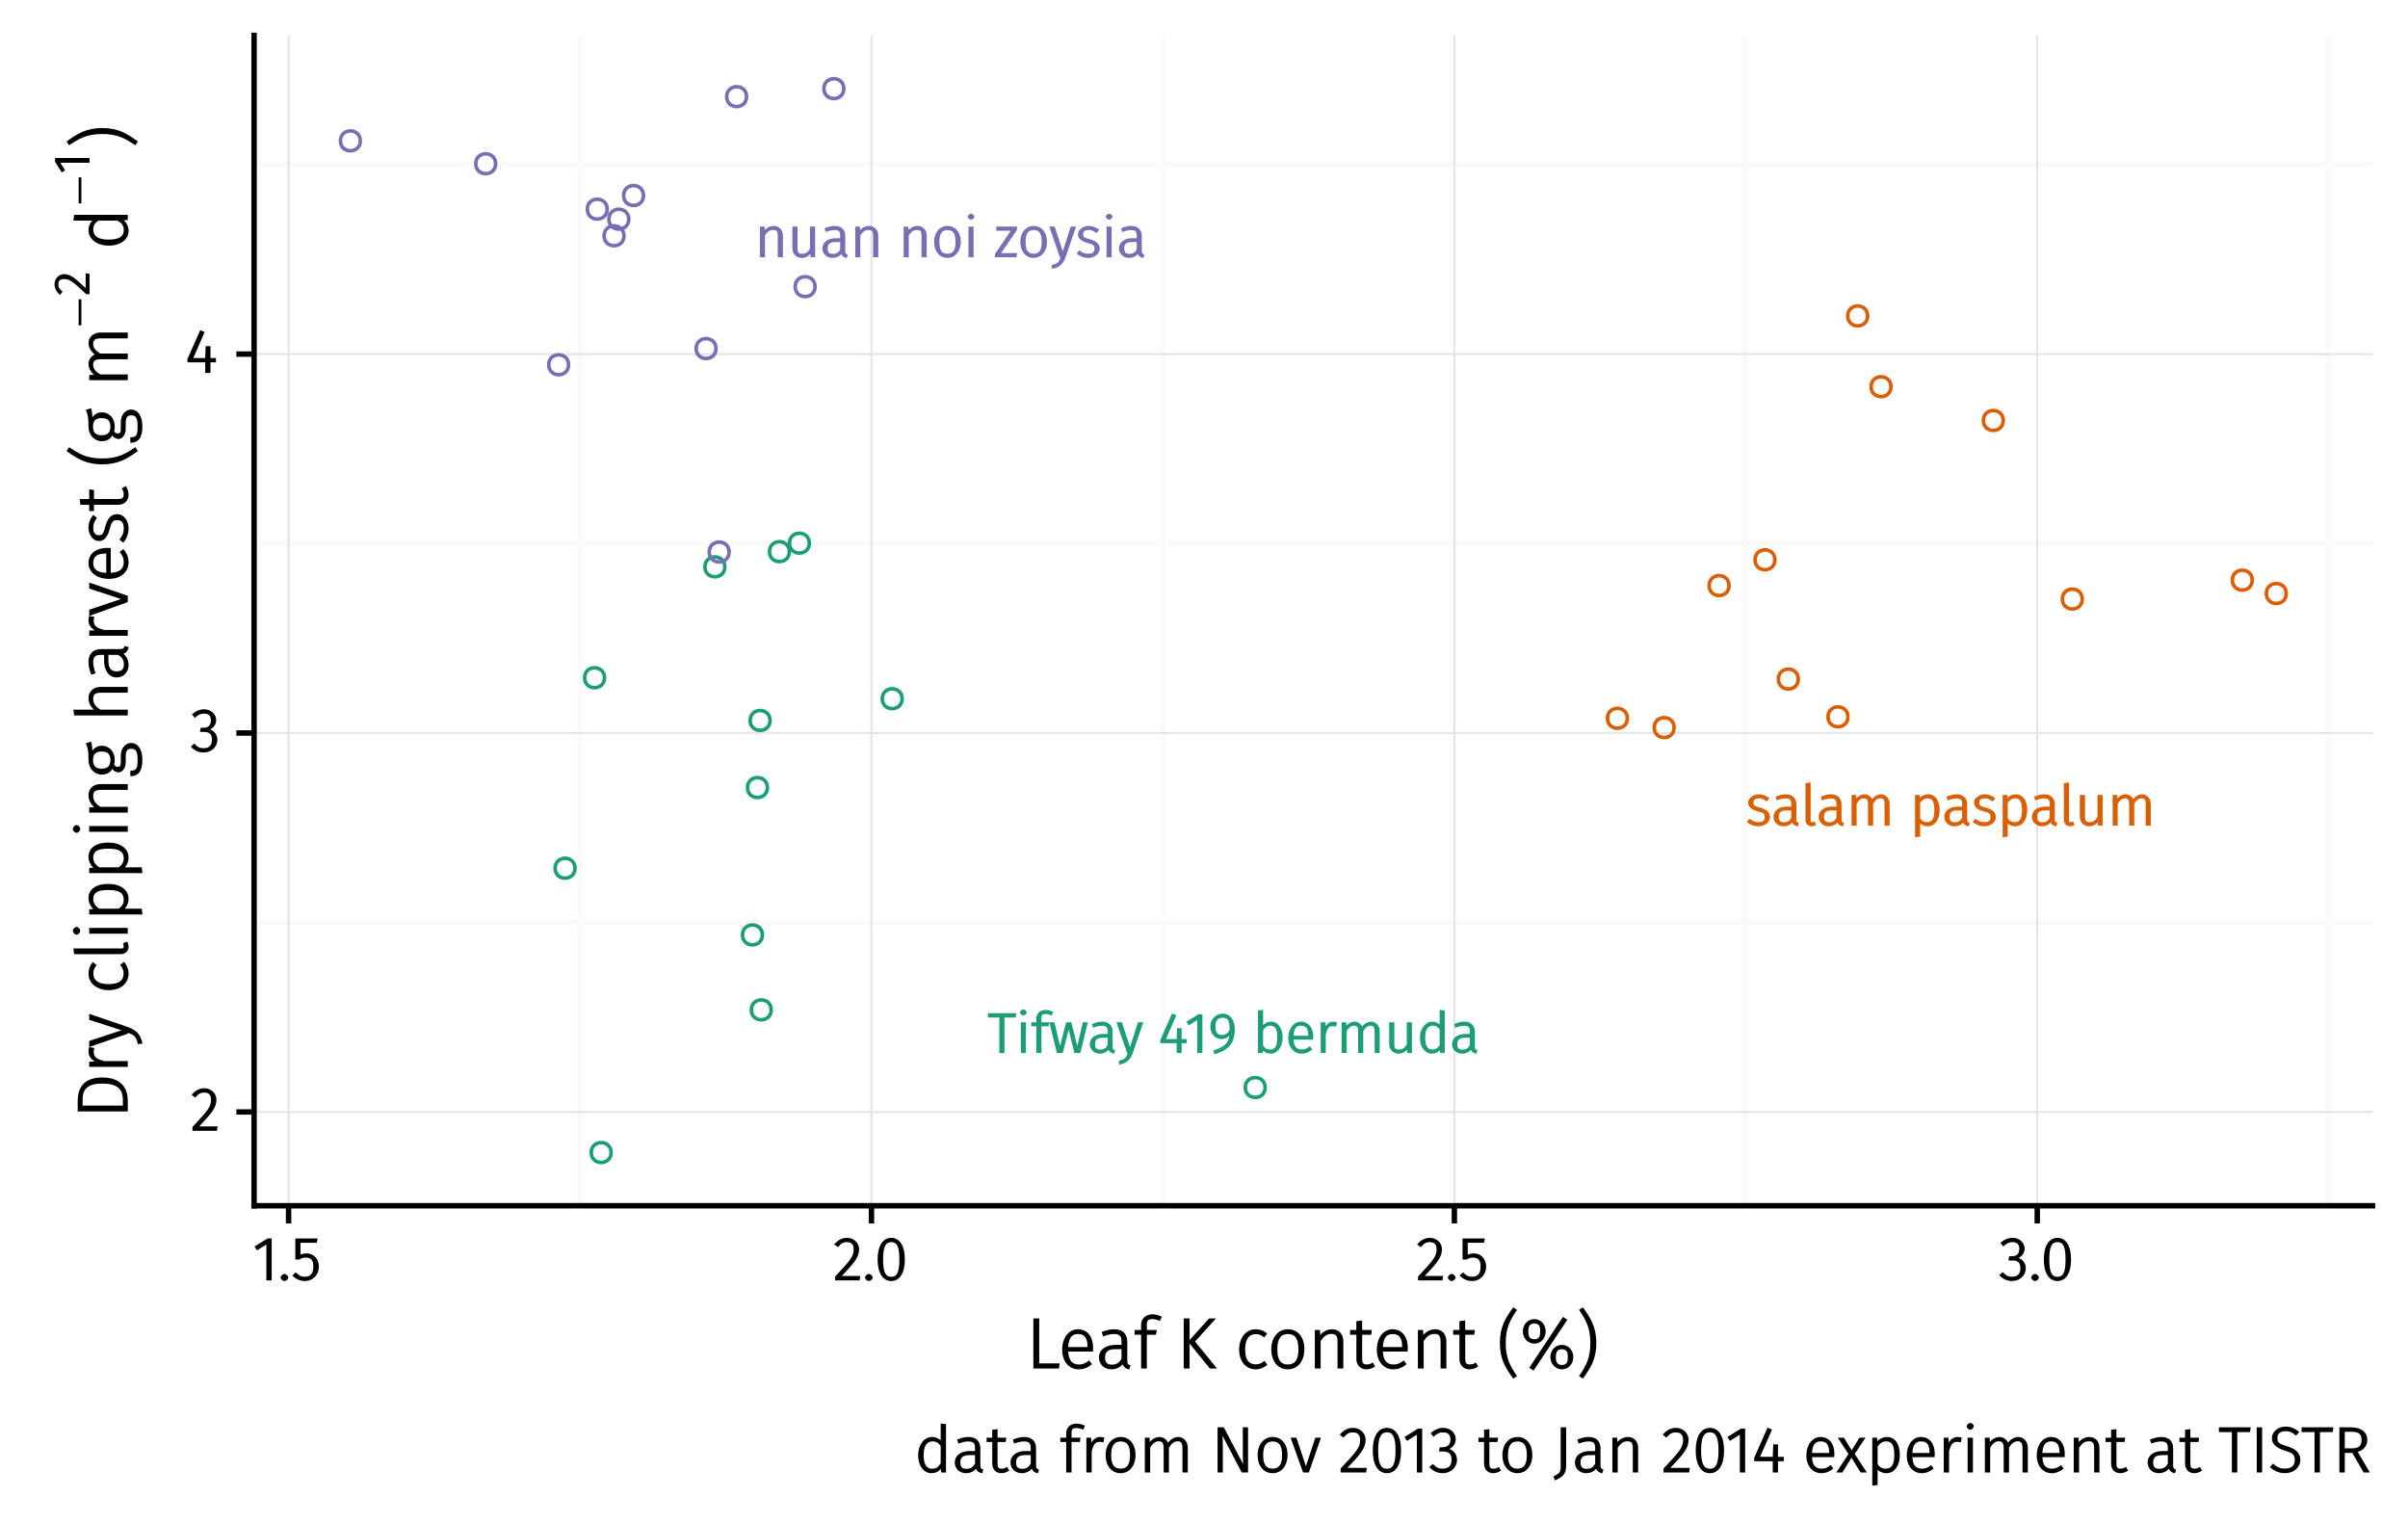 <?xml version="1.0" encoding="UTF-8"?>
<svg xmlns="http://www.w3.org/2000/svg" xmlns:xlink="http://www.w3.org/1999/xlink" width="474pt" height="300pt" viewBox="0 0 474 300" version="1.1">
<defs>
<g>
<symbol overflow="visible" id="glyph0-0">
<path style="stroke:none;" d="M 6 -11.875 L 1.172 -11.875 L 1.172 3.859 L 6.172 3.859 L 6.172 -11.875 Z M 5.219 -11.156 L 5.219 3.016 L 2.141 3.016 L 2.141 -11.031 L 5.219 -11.031 Z M 3.578 -5.266 C 3.141 -5.266 2.359 -4.984 2.359 -4.688 C 2.359 -4.547 2.656 -4.297 2.812 -4.297 C 2.859 -4.297 2.906 -4.312 2.953 -4.328 C 3.141 -4.422 3.297 -4.453 3.531 -4.453 C 4.094 -4.453 4.016 -4.25 4.016 -3.828 C 4.016 -3.234 4 -3.156 3.016 -3.109 L 3.016 -2.047 C 3.016 -1.875 3.344 -1.641 3.484 -1.641 C 3.609 -1.641 3.938 -1.875 3.938 -2.047 L 3.938 -2.438 C 4.5 -2.516 4.984 -3.078 4.984 -3.844 C 4.984 -4.5 4.531 -5.266 3.578 -5.266 Z M 3.484 -1.609 C 3.266 -1.609 2.906 -1.297 2.906 -1.078 C 2.906 -0.844 3.266 -0.531 3.484 -0.531 C 3.703 -0.531 4.047 -0.844 4.047 -1.078 C 4.047 -1.297 3.703 -1.609 3.484 -1.609 Z M 3.484 -1.609 "/>
</symbol>
<symbol overflow="visible" id="glyph0-1">
<path style="stroke:none;" d="M 5.359 -7.844 L -0.016 -7.844 L -0.016 -6.984 L 2.219 -6.984 L 2.219 0 L 3.234 0 L 3.234 -6.984 L 5.438 -6.984 L 5.562 -7.844 Z M 5.359 -7.844 "/>
</symbol>
<symbol overflow="visible" id="glyph0-2">
<path style="stroke:none;" d="M 1.484 -8.594 C 1.188 -8.594 0.812 -8.234 0.812 -7.984 C 0.812 -7.734 1.188 -7.391 1.484 -7.391 C 1.781 -7.391 2.141 -7.734 2.141 -7.984 C 2.141 -8.234 1.781 -8.594 1.484 -8.594 Z M 1.812 -6.047 L 0.984 -6.047 L 0.984 0 L 1.984 0 L 1.984 -6.047 Z M 1.812 -6.047 "/>
</symbol>
<symbol overflow="visible" id="glyph0-3">
<path style="stroke:none;" d="M 2.875 -7.672 C 3.234 -7.672 3.594 -7.594 4.047 -7.375 L 4.391 -8.078 C 3.75 -8.375 3.344 -8.484 2.844 -8.484 C 1.828 -8.484 1.047 -7.766 1.047 -6.859 L 1.047 -6.047 L 0.047 -6.047 L 0.047 -5.266 L 1.047 -5.266 L 1.047 0 L 2.062 0 L 2.062 -5.266 L 3.469 -5.266 L 3.594 -6.047 L 2.062 -6.047 L 2.062 -6.844 C 2.062 -7.516 2.219 -7.672 2.875 -7.672 Z M 2.875 -7.672 "/>
</symbol>
<symbol overflow="visible" id="glyph0-4">
<path style="stroke:none;" d="M 7.438 -6.047 L 6.656 -6.047 L 5.391 -0.625 L 5.75 -0.625 L 4.391 -6.047 L 3.375 -6.047 L 1.984 -0.625 L 2.359 -0.625 L 1.078 -6.047 L 0.062 -6.047 L 1.562 0 L 2.719 0 L 4.047 -5.312 L 3.688 -5.312 L 5 0 L 6.172 0 L 7.641 -6.047 Z M 7.438 -6.047 "/>
</symbol>
<symbol overflow="visible" id="glyph0-5">
<path style="stroke:none;" d="M 4.938 -1.406 L 4.938 -4.203 C 4.938 -5.375 4.188 -6.172 2.875 -6.172 C 2.266 -6.172 1.688 -6.047 0.844 -5.703 L 1.094 -4.969 C 1.797 -5.234 2.312 -5.359 2.781 -5.359 C 3.75 -5.359 3.938 -5.078 3.938 -4.172 L 3.938 -3.75 L 3.016 -3.75 C 1.531 -3.75 0.438 -2.953 0.438 -1.734 C 0.438 -0.703 1.297 0.125 2.406 0.125 C 3.188 0.125 3.922 -0.219 4.328 -0.891 L 4.016 -0.984 C 4.109 -0.359 4.594 0.016 5.219 0.156 L 5.453 -0.516 C 4.938 -0.734 4.938 -0.766 4.938 -1.406 Z M 2.516 -0.672 C 1.75 -0.672 1.484 -0.969 1.484 -1.766 C 1.484 -2.688 1.953 -3 3.109 -3 L 3.938 -3 L 3.938 -1.547 C 3.625 -1 3.25 -0.672 2.516 -0.672 Z M 2.516 -0.672 "/>
</symbol>
<symbol overflow="visible" id="glyph0-6">
<path style="stroke:none;" d="M 5 -6.047 L 4.172 -6.047 L 2.422 -0.609 L 2.781 -0.609 L 1 -6.047 L -0.062 -6.047 L 2.031 0 L 2.156 0 C 1.844 0.891 1.75 1.188 0.391 1.531 L 0.484 2.281 C 2.062 1.984 2.766 1.156 3.188 -0.109 L 5.219 -6.047 Z M 5 -6.047 "/>
</symbol>
<symbol overflow="visible" id="glyph0-7">
<path style="stroke:none;" d=""/>
</symbol>
<symbol overflow="visible" id="glyph0-8">
<path style="stroke:none;" d="M 5.328 -2.734 L 4.516 -2.734 L 4.516 -4.891 L 3.594 -4.891 L 3.531 -2.734 L 1.422 -2.734 L 3.484 -7.438 L 2.625 -7.781 L 0.312 -2.547 L 0.312 -1.938 L 3.531 -1.938 L 3.531 0 L 4.516 0 L 4.516 -1.938 L 5.516 -1.938 L 5.516 -2.734 Z M 5.328 -2.734 "/>
</symbol>
<symbol overflow="visible" id="glyph0-9">
<path style="stroke:none;" d="M 3.219 -7.625 L 2.609 -7.625 L 0.25 -6.172 L 0.703 -5.438 L 2.391 -6.484 L 2.391 0 L 3.406 0 L 3.406 -7.625 Z M 3.219 -7.625 "/>
</symbol>
<symbol overflow="visible" id="glyph0-10">
<path style="stroke:none;" d="M 2.812 -7.75 C 1.562 -7.75 0.391 -6.688 0.391 -5.188 C 0.391 -3.75 1.453 -2.734 2.578 -2.734 C 3.344 -2.734 4.094 -3.172 4.516 -3.797 L 4.203 -3.906 C 4.094 -1.938 3.109 -1.156 0.984 -0.5 L 1.219 0.25 C 3.797 -0.531 5.219 -1.734 5.219 -4.641 C 5.219 -6.469 4.344 -7.75 2.812 -7.75 Z M 2.703 -3.547 C 1.828 -3.547 1.422 -4.016 1.422 -5.188 C 1.422 -6.391 1.859 -6.938 2.844 -6.938 C 3.938 -6.938 4.219 -6.234 4.203 -4.516 C 3.812 -3.922 3.422 -3.547 2.703 -3.547 Z M 2.703 -3.547 "/>
</symbol>
<symbol overflow="visible" id="glyph0-11">
<path style="stroke:none;" d="M 3.547 -6.172 C 2.781 -6.172 2.094 -5.75 1.672 -5.203 L 1.984 -5.109 L 1.984 -8.5 L 0.984 -8.375 L 0.984 0 L 1.906 0 L 1.984 -0.859 L 1.672 -0.766 C 2.031 -0.281 2.734 0.125 3.453 0.125 C 4.844 0.125 5.828 -1.188 5.828 -3.047 C 5.828 -4.969 4.875 -6.172 3.547 -6.172 Z M 3.344 -0.688 C 2.672 -0.688 2.281 -1.031 1.984 -1.484 L 1.984 -4.484 C 2.312 -4.953 2.656 -5.375 3.406 -5.375 C 4.391 -5.375 4.781 -4.75 4.781 -3.047 C 4.781 -1.375 4.359 -0.688 3.344 -0.688 Z M 3.344 -0.688 "/>
</symbol>
<symbol overflow="visible" id="glyph0-12">
<path style="stroke:none;" d="M 5.453 -3.234 C 5.453 -4.938 4.516 -6.172 3.016 -6.172 C 1.609 -6.172 0.516 -4.812 0.516 -2.969 C 0.516 -1.109 1.641 0.125 3.156 0.125 C 3.922 0.125 4.625 -0.172 5.266 -0.703 L 4.781 -1.344 C 4.109 -0.844 3.828 -0.703 3.188 -0.703 C 2.203 -0.703 1.641 -1.203 1.578 -2.641 L 5.406 -2.641 C 5.438 -2.891 5.453 -3.062 5.453 -3.234 Z M 4.641 -3.406 L 1.578 -3.406 C 1.641 -4.844 2.125 -5.375 3.031 -5.375 C 4.125 -5.375 4.453 -4.688 4.453 -3.438 L 4.453 -3.406 Z M 4.641 -3.406 "/>
</symbol>
<symbol overflow="visible" id="glyph0-13">
<path style="stroke:none;" d="M 3.406 -6.172 C 2.609 -6.172 1.906 -5.562 1.594 -4.625 L 1.953 -4.625 L 1.906 -6.047 L 0.984 -6.047 L 0.984 0 L 1.984 0 L 1.984 -3.672 C 2.297 -4.844 2.547 -5.297 3.359 -5.297 C 3.562 -5.297 3.703 -5.266 4.016 -5.188 L 4.188 -6.047 C 3.828 -6.156 3.641 -6.172 3.406 -6.172 Z M 3.406 -6.172 "/>
</symbol>
<symbol overflow="visible" id="glyph0-14">
<path style="stroke:none;" d="M 6.812 -6.172 C 6.047 -6.172 5.297 -5.672 4.859 -4.984 L 5.172 -4.875 C 5 -5.594 4.297 -6.172 3.562 -6.172 C 2.812 -6.172 2.078 -5.688 1.641 -5.031 L 1.953 -4.922 L 1.891 -6.047 L 0.984 -6.047 L 0.984 0 L 1.984 0 L 1.984 -4.312 C 2.359 -4.922 2.734 -5.375 3.438 -5.375 C 4.031 -5.375 4.234 -5.109 4.234 -4.172 L 4.234 0 L 5.234 0 L 5.234 -4.312 C 5.625 -4.922 5.984 -5.375 6.688 -5.375 C 7.281 -5.375 7.484 -5.109 7.484 -4.172 L 7.484 0 L 8.484 0 L 8.484 -4.266 C 8.484 -5.359 7.734 -6.172 6.812 -6.172 Z M 6.812 -6.172 "/>
</symbol>
<symbol overflow="visible" id="glyph0-15">
<path style="stroke:none;" d="M 5.219 -6.047 L 4.391 -6.047 L 4.391 -1.719 C 4.047 -1.141 3.656 -0.688 2.891 -0.688 C 2.141 -0.688 1.938 -0.922 1.938 -1.844 L 1.938 -6.047 L 0.922 -6.047 L 0.922 -1.781 C 0.922 -0.641 1.719 0.125 2.75 0.125 C 3.641 0.125 4.359 -0.375 4.766 -1.062 L 4.453 -1.156 L 4.484 0 L 5.406 0 L 5.406 -6.047 Z M 5.219 -6.047 "/>
</symbol>
<symbol overflow="visible" id="glyph0-16">
<path style="stroke:none;" d="M 4.469 -8.344 L 4.469 -5.25 L 4.766 -5.344 C 4.438 -5.75 3.812 -6.172 3.031 -6.172 C 1.609 -6.172 0.578 -4.766 0.578 -3 C 0.578 -1.156 1.578 0.125 2.922 0.125 C 3.766 0.125 4.438 -0.344 4.781 -0.922 L 4.469 -1.016 L 4.562 0 L 5.469 0 L 5.469 -8.375 L 4.469 -8.5 Z M 3.031 -0.688 C 2.062 -0.688 1.625 -1.391 1.625 -3 C 1.609 -4.625 2.125 -5.375 3.141 -5.375 C 3.844 -5.375 4.172 -5.016 4.469 -4.609 L 4.469 -1.609 C 4.125 -1.031 3.797 -0.688 3.031 -0.688 Z M 3.031 -0.688 "/>
</symbol>
<symbol overflow="visible" id="glyph0-17">
<path style="stroke:none;" d="M 2.578 -6.172 C 1.484 -6.172 0.469 -5.406 0.469 -4.516 C 0.469 -3.719 1.156 -3.125 2.391 -2.812 C 3.594 -2.469 3.719 -2.359 3.719 -1.656 C 3.719 -0.953 3.328 -0.703 2.484 -0.703 C 1.781 -0.703 1.391 -0.875 0.75 -1.375 L 0.203 -0.734 C 0.797 -0.234 1.562 0.125 2.5 0.125 C 3.641 0.125 4.766 -0.625 4.766 -1.688 C 4.766 -2.672 3.984 -3.25 2.734 -3.578 C 1.688 -3.859 1.5 -3.953 1.5 -4.531 C 1.5 -5.125 1.844 -5.375 2.609 -5.375 C 3.188 -5.375 3.484 -5.219 4.172 -4.75 L 4.641 -5.422 C 4.016 -5.906 3.328 -6.172 2.578 -6.172 Z M 2.578 -6.172 "/>
</symbol>
<symbol overflow="visible" id="glyph0-18">
<path style="stroke:none;" d="M 2.125 0.125 C 2.375 0.125 2.734 0.016 3 -0.109 L 2.734 -0.828 C 2.5 -0.734 2.359 -0.703 2.219 -0.703 C 1.906 -0.703 1.938 -0.75 1.938 -1.125 L 1.938 -8.5 L 0.922 -8.375 L 0.922 -1.109 C 0.922 -0.359 1.531 0.125 2.125 0.125 Z M 2.125 0.125 "/>
</symbol>
<symbol overflow="visible" id="glyph0-19">
<path style="stroke:none;" d="M 3.562 -6.172 C 2.812 -6.172 2.062 -5.75 1.641 -5.172 L 1.953 -5.078 L 1.891 -6.047 L 0.984 -6.047 L 0.984 2.297 L 1.984 2.156 L 1.984 -0.812 L 1.672 -0.703 C 2.047 -0.25 2.734 0.125 3.453 0.125 C 4.891 0.125 5.828 -1.219 5.828 -3.047 C 5.828 -4.922 4.984 -6.172 3.562 -6.172 Z M 3.344 -0.703 C 2.672 -0.703 2.281 -1 1.984 -1.453 L 1.984 -4.484 C 2.328 -4.953 2.703 -5.375 3.438 -5.375 C 4.438 -5.375 4.781 -4.688 4.781 -3.047 C 4.781 -1.391 4.391 -0.703 3.344 -0.703 Z M 3.344 -0.703 "/>
</symbol>
<symbol overflow="visible" id="glyph0-20">
<path style="stroke:none;" d="M 3.719 -6.172 C 2.891 -6.172 2.109 -5.688 1.656 -5.031 L 1.969 -4.922 L 1.891 -6.047 L 0.984 -6.047 L 0.984 0 L 1.984 0 L 1.984 -4.312 C 2.406 -4.922 2.812 -5.375 3.594 -5.375 C 4.312 -5.375 4.5 -5.125 4.5 -4.172 L 4.5 0 L 5.516 0 L 5.516 -4.266 C 5.516 -5.375 4.766 -6.172 3.719 -6.172 Z M 3.719 -6.172 "/>
</symbol>
<symbol overflow="visible" id="glyph0-21">
<path style="stroke:none;" d="M 3.156 -6.172 C 1.641 -6.172 0.516 -4.875 0.516 -3.016 C 0.516 -1.156 1.609 0.125 3.141 0.125 C 4.672 0.125 5.781 -1.172 5.781 -3.031 C 5.781 -4.922 4.688 -6.172 3.156 -6.172 Z M 3.156 -5.359 C 4.281 -5.359 4.734 -4.656 4.734 -3.031 C 4.734 -1.375 4.25 -0.703 3.141 -0.703 C 2.047 -0.703 1.562 -1.391 1.562 -3.016 C 1.562 -4.672 2.062 -5.359 3.156 -5.359 Z M 3.156 -5.359 "/>
</symbol>
<symbol overflow="visible" id="glyph0-22">
<path style="stroke:none;" d="M 4.281 -6.047 L 0.391 -6.047 L 0.391 -5.219 L 3.234 -5.219 L 0.125 -0.641 L 0.125 0 L 4.359 0 L 4.469 -0.828 L 1.344 -0.828 L 4.469 -5.406 L 4.469 -6.047 Z M 4.281 -6.047 "/>
</symbol>
<symbol overflow="visible" id="glyph1-0">
<path style="stroke:none;" d="M 6.516 -12.859 L 1.297 -12.859 L 1.297 4.203 L 6.688 4.203 L 6.688 -12.859 Z M 5.688 -12.109 L 5.688 3.312 L 2.297 3.312 L 2.297 -11.969 L 5.688 -11.969 Z M 3.891 -5.672 C 3.422 -5.672 2.594 -5.406 2.594 -5.078 C 2.594 -4.922 2.875 -4.672 3.062 -4.672 C 3.109 -4.672 3.156 -4.688 3.219 -4.703 C 3.422 -4.797 3.594 -4.844 3.844 -4.844 C 4.438 -4.844 4.391 -4.609 4.391 -4.141 C 4.391 -3.5 4.344 -3.391 3.297 -3.344 L 3.297 -2.203 C 3.297 -2.031 3.625 -1.781 3.781 -1.781 C 3.922 -1.781 4.25 -2.031 4.25 -2.203 L 4.25 -2.641 C 4.891 -2.734 5.391 -3.328 5.391 -4.156 C 5.391 -4.891 4.922 -5.672 3.891 -5.672 Z M 3.781 -1.703 C 3.547 -1.703 3.188 -1.391 3.188 -1.156 C 3.188 -0.906 3.547 -0.578 3.781 -0.578 C 4.016 -0.578 4.375 -0.906 4.375 -1.156 C 4.375 -1.391 4.016 -1.703 3.781 -1.703 Z M 3.781 -1.703 "/>
</symbol>
<symbol overflow="visible" id="glyph1-1">
<path style="stroke:none;" d="M 2.703 -8.375 C 1.734 -8.375 0.906 -7.969 0.172 -7.078 L 0.906 -6.547 C 1.484 -7.234 1.891 -7.531 2.656 -7.531 C 3.578 -7.531 4 -7.062 4 -6.109 C 4 -4.703 3.344 -3.969 0.344 -0.75 L 0.344 0 L 5.156 0 L 5.297 -0.875 L 1.672 -0.875 C 4.125 -3.469 5.062 -4.562 5.062 -6.141 C 5.062 -7.344 4.062 -8.375 2.703 -8.375 Z M 2.703 -8.375 "/>
</symbol>
<symbol overflow="visible" id="glyph1-2">
<path style="stroke:none;" d="M 2.656 -8.375 C 1.781 -8.375 0.953 -8.047 0.25 -7.359 L 0.812 -6.688 C 1.531 -7.344 1.938 -7.531 2.609 -7.531 C 3.547 -7.531 3.969 -7.109 3.969 -6.219 C 3.969 -5.125 3.344 -4.75 2.516 -4.75 L 1.969 -4.75 L 1.828 -3.922 L 2.562 -3.922 C 3.641 -3.922 4.172 -3.594 4.172 -2.375 C 4.172 -1.312 3.688 -0.719 2.516 -0.719 C 1.812 -0.719 1.375 -0.906 0.703 -1.641 L 0.016 -1.047 C 0.703 -0.25 1.594 0.125 2.531 0.125 C 4.078 0.125 5.25 -1 5.25 -2.391 C 5.25 -3.641 4.266 -4.469 3.281 -4.516 L 3.281 -4.25 C 4.156 -4.406 5.016 -5.172 5.016 -6.25 C 5.016 -7.375 4.047 -8.375 2.656 -8.375 Z M 2.656 -8.375 "/>
</symbol>
<symbol overflow="visible" id="glyph1-3">
<path style="stroke:none;" d="M 5.797 -2.938 L 4.891 -2.938 L 4.891 -5.281 L 3.938 -5.281 L 3.859 -2.938 L 1.516 -2.938 L 3.75 -8.062 L 2.875 -8.422 L 0.359 -2.75 L 0.359 -2.094 L 3.859 -2.094 L 3.859 0 L 4.891 0 L 4.891 -2.094 L 5.969 -2.094 L 5.969 -2.938 Z M 5.797 -2.938 "/>
</symbol>
<symbol overflow="visible" id="glyph1-4">
<path style="stroke:none;" d="M 3.5 -8.25 L 2.844 -8.25 L 0.297 -6.672 L 0.781 -5.922 L 2.625 -7.062 L 2.625 0 L 3.672 0 L 3.672 -8.25 Z M 3.5 -8.25 "/>
</symbol>
<symbol overflow="visible" id="glyph1-5">
<path style="stroke:none;" d="M 1.234 -1.266 C 0.906 -1.266 0.484 -0.891 0.484 -0.578 C 0.484 -0.25 0.906 0.125 1.234 0.125 C 1.578 0.125 1.984 -0.25 1.984 -0.578 C 1.984 -0.891 1.578 -1.266 1.234 -1.266 Z M 1.234 -1.266 "/>
</symbol>
<symbol overflow="visible" id="glyph1-6">
<path style="stroke:none;" d="M 4.969 -8.25 L 0.766 -8.25 L 0.766 -4.109 L 1.547 -4.109 C 2.062 -4.391 2.297 -4.484 2.828 -4.484 C 3.797 -4.484 4.312 -4.047 4.312 -2.719 C 4.312 -1.406 3.797 -0.719 2.656 -0.719 C 1.891 -0.719 1.469 -0.953 0.844 -1.594 L 0.188 -0.953 C 0.859 -0.266 1.688 0.125 2.656 0.125 C 4.234 0.125 5.406 -1.125 5.406 -2.703 C 5.406 -4.25 4.359 -5.312 2.984 -5.312 C 2.438 -5.312 1.875 -5.125 1.781 -5.078 L 1.781 -7.406 L 5 -7.406 L 5.156 -8.25 Z M 4.969 -8.25 "/>
</symbol>
<symbol overflow="visible" id="glyph1-7">
<path style="stroke:none;" d="M 3.297 -8.375 C 1.656 -8.375 0.609 -6.828 0.609 -4.125 C 0.609 -1.422 1.656 0.125 3.297 0.125 C 4.938 0.125 5.969 -1.422 5.969 -4.109 C 5.969 -6.828 4.938 -8.375 3.297 -8.375 Z M 3.297 -7.531 C 4.453 -7.531 4.891 -6.578 4.891 -4.109 C 4.891 -1.656 4.453 -0.703 3.297 -0.703 C 2.141 -0.703 1.688 -1.672 1.688 -4.125 C 1.688 -6.594 2.156 -7.531 3.297 -7.531 Z M 3.297 -7.531 "/>
</symbol>
<symbol overflow="visible" id="glyph2-0">
<path style="stroke:none;" d="M 7.609 -14.969 L 1.547 -14.969 L 1.547 4.906 L 7.75 4.906 L 7.75 -14.969 Z M 6.672 -14.094 L 6.672 3.906 L 2.641 3.906 L 2.641 -13.969 L 6.672 -13.969 Z M 4.531 -6.578 C 3.984 -6.578 3.062 -6.266 3.062 -5.891 C 3.062 -5.719 3.359 -5.453 3.562 -5.453 C 3.625 -5.453 3.688 -5.453 3.75 -5.484 C 3.984 -5.594 4.188 -5.641 4.484 -5.641 C 5.188 -5.641 5.172 -5.344 5.172 -4.797 C 5.172 -4.062 5.062 -3.922 3.891 -3.859 L 3.891 -2.547 C 3.891 -2.344 4.234 -2.094 4.406 -2.094 C 4.578 -2.094 4.906 -2.344 4.906 -2.547 L 4.906 -3.062 C 5.703 -3.188 6.25 -3.844 6.25 -4.828 C 6.25 -5.672 5.734 -6.578 4.531 -6.578 Z M 4.406 -1.953 C 4.125 -1.953 3.75 -1.594 3.75 -1.312 C 3.75 -1.016 4.125 -0.672 4.406 -0.672 C 4.688 -0.672 5.047 -1.016 5.047 -1.312 C 5.047 -1.594 4.688 -1.953 4.406 -1.953 Z M 4.406 -1.953 "/>
</symbol>
<symbol overflow="visible" id="glyph2-1">
<path style="stroke:none;" d="M 2.391 -9.859 L 1.391 -9.859 L 1.391 0 L 6.422 0 L 6.562 -1.016 L 2.547 -1.016 L 2.547 -9.859 Z M 2.391 -9.859 "/>
</symbol>
<symbol overflow="visible" id="glyph2-2">
<path style="stroke:none;" d="M 6.828 -4.062 C 6.828 -6.219 5.719 -7.734 3.828 -7.734 C 2.031 -7.734 0.734 -6.062 0.734 -3.719 C 0.734 -1.375 2.078 0.156 4 0.156 C 4.969 0.156 5.828 -0.203 6.594 -0.859 L 6.047 -1.594 C 5.25 -1.016 4.844 -0.797 4.047 -0.797 C 2.781 -0.797 2.016 -1.484 1.922 -3.344 L 6.797 -3.344 C 6.812 -3.609 6.828 -3.844 6.828 -4.062 Z M 5.875 -4.234 L 1.922 -4.234 C 2 -6.094 2.703 -6.797 3.844 -6.797 C 5.234 -6.797 5.719 -5.906 5.719 -4.312 L 5.719 -4.234 Z M 5.875 -4.234 "/>
</symbol>
<symbol overflow="visible" id="glyph2-3">
<path style="stroke:none;" d="M 6.188 -1.75 L 6.188 -5.281 C 6.188 -6.781 5.312 -7.734 3.641 -7.734 C 2.875 -7.734 2.141 -7.578 1.141 -7.188 L 1.422 -6.328 C 2.266 -6.641 2.938 -6.797 3.531 -6.797 C 4.75 -6.797 5.047 -6.391 5.047 -5.234 L 5.047 -4.656 L 3.828 -4.656 C 1.953 -4.656 0.609 -3.703 0.609 -2.156 C 0.609 -0.859 1.641 0.156 3.047 0.156 C 4.031 0.156 4.922 -0.266 5.453 -1.109 L 5.172 -1.203 C 5.281 -0.422 5.828 0.031 6.562 0.188 L 6.812 -0.609 C 6.266 -0.844 6.188 -0.938 6.188 -1.75 Z M 3.188 -0.766 C 2.219 -0.766 1.812 -1.188 1.812 -2.203 C 1.812 -3.359 2.484 -3.812 3.953 -3.812 L 5.047 -3.812 L 5.047 -1.938 C 4.641 -1.188 4.109 -0.766 3.188 -0.766 Z M 3.188 -0.766 "/>
</symbol>
<symbol overflow="visible" id="glyph2-4">
<path style="stroke:none;" d="M 3.641 -9.734 C 4.109 -9.734 4.547 -9.625 5.094 -9.359 L 5.484 -10.188 C 4.766 -10.531 4.234 -10.672 3.594 -10.672 C 2.328 -10.672 1.406 -9.797 1.406 -8.656 L 1.406 -7.594 L 0.125 -7.594 L 0.125 -6.656 L 1.406 -6.656 L 1.406 0 L 2.531 0 L 2.531 -6.656 L 4.328 -6.656 L 4.5 -7.594 L 2.531 -7.594 L 2.531 -8.625 C 2.531 -9.484 2.812 -9.734 3.641 -9.734 Z M 3.641 -9.734 "/>
</symbol>
<symbol overflow="visible" id="glyph2-5">
<path style="stroke:none;" d=""/>
</symbol>
<symbol overflow="visible" id="glyph2-6">
<path style="stroke:none;" d="M 2.391 -9.859 L 1.391 -9.859 L 1.391 0 L 2.547 0 L 2.547 -9.859 Z M 7.422 -9.859 L 6.375 -9.859 L 2.25 -5.281 L 6.547 0 L 7.953 0 L 3.625 -5.312 L 7.734 -9.859 Z M 7.422 -9.859 "/>
</symbol>
<symbol overflow="visible" id="glyph2-7">
<path style="stroke:none;" d="M 3.984 -7.734 C 2.109 -7.734 0.734 -6.094 0.734 -3.734 C 0.734 -1.359 2.125 0.156 4 0.156 C 4.828 0.156 5.641 -0.172 6.297 -0.734 L 5.734 -1.516 C 5.062 -1.016 4.703 -0.828 4.016 -0.828 C 2.688 -0.828 1.922 -1.656 1.922 -3.75 C 1.922 -5.859 2.703 -6.781 4.031 -6.781 C 4.703 -6.781 5.047 -6.609 5.672 -6.125 L 6.266 -6.891 C 5.562 -7.484 4.812 -7.734 3.984 -7.734 Z M 3.984 -7.734 "/>
</symbol>
<symbol overflow="visible" id="glyph2-8">
<path style="stroke:none;" d="M 4 -7.734 C 2.094 -7.734 0.734 -6.125 0.734 -3.781 C 0.734 -1.422 2.047 0.156 3.984 0.156 C 5.922 0.156 7.25 -1.438 7.25 -3.812 C 7.25 -6.203 5.953 -7.734 4 -7.734 Z M 4 -6.797 C 5.422 -6.797 6.078 -5.859 6.078 -3.812 C 6.078 -1.703 5.391 -0.797 3.984 -0.797 C 2.594 -0.797 1.922 -1.719 1.922 -3.781 C 1.922 -5.875 2.625 -6.797 4 -6.797 Z M 4 -6.797 "/>
</symbol>
<symbol overflow="visible" id="glyph2-9">
<path style="stroke:none;" d="M 4.719 -7.734 C 3.656 -7.734 2.719 -7.141 2.141 -6.297 L 2.422 -6.203 L 2.328 -7.594 L 1.312 -7.594 L 1.312 0 L 2.453 0 L 2.453 -5.422 C 3.016 -6.234 3.562 -6.812 4.562 -6.812 C 5.453 -6.812 5.781 -6.453 5.781 -5.25 L 5.781 0 L 6.922 0 L 6.922 -5.359 C 6.922 -6.781 6.047 -7.734 4.719 -7.734 Z M 4.719 -7.734 "/>
</symbol>
<symbol overflow="visible" id="glyph2-10">
<path style="stroke:none;" d="M 4.375 -1.094 C 4 -0.875 3.781 -0.812 3.375 -0.812 C 2.625 -0.812 2.453 -1.094 2.453 -1.953 L 2.453 -6.656 L 4.234 -6.656 L 4.359 -7.594 L 2.453 -7.594 L 2.453 -9.469 L 1.312 -9.328 L 1.312 -7.594 L 0.078 -7.594 L 0.078 -6.656 L 1.312 -6.656 L 1.312 -1.906 C 1.312 -0.625 2.172 0.156 3.281 0.156 C 3.859 0.156 4.484 -0.047 5 -0.391 L 4.547 -1.188 Z M 4.375 -1.094 "/>
</symbol>
<symbol overflow="visible" id="glyph2-11">
<path style="stroke:none;" d="M 3.141 -11.938 C 1.781 -10.031 0.594 -8.281 0.594 -5.031 C 0.594 -1.766 1.781 -0.016 3.219 1.984 L 3.969 1.484 C 2.641 -0.484 1.75 -1.984 1.75 -5.031 C 1.75 -8.078 2.641 -9.562 3.969 -11.547 L 3.219 -12.047 Z M 3.141 -11.938 "/>
</symbol>
<symbol overflow="visible" id="glyph2-12">
<path style="stroke:none;" d="M 8.406 -10.062 L 1.844 -0.156 L 2.688 0.406 L 9.344 -9.625 L 8.484 -10.156 Z M 2.844 -9.734 C 1.578 -9.734 0.578 -8.688 0.578 -7.312 C 0.578 -5.922 1.609 -4.906 2.844 -4.906 C 4.109 -4.906 5.078 -5.938 5.078 -7.328 C 5.078 -8.703 4.078 -9.734 2.844 -9.734 Z M 2.844 -8.875 C 3.844 -8.875 4 -8.188 4 -7.328 C 4 -6.422 3.844 -5.766 2.844 -5.766 C 1.844 -5.766 1.656 -6.438 1.656 -7.312 C 1.656 -8.203 1.844 -8.875 2.844 -8.875 Z M 8.266 -4.656 C 7 -4.656 6 -3.641 6 -2.234 C 6 -0.859 7.047 0.156 8.266 0.156 C 9.531 0.156 10.516 -0.875 10.516 -2.266 C 10.516 -3.656 9.484 -4.656 8.266 -4.656 Z M 8.266 -3.812 C 9.266 -3.812 9.438 -3.125 9.438 -2.266 C 9.438 -1.359 9.266 -0.703 8.266 -0.703 C 7.281 -0.703 7.078 -1.375 7.078 -2.234 C 7.078 -3.141 7.281 -3.812 8.266 -3.812 Z M 8.266 -3.812 "/>
</symbol>
<symbol overflow="visible" id="glyph2-13">
<path style="stroke:none;" d="M 1.141 -11.938 L 0.547 -11.547 C 1.875 -9.562 2.766 -8.078 2.766 -5.031 C 2.766 -1.984 1.875 -0.484 0.547 1.484 L 1.297 1.984 C 2.75 -0.016 3.938 -1.766 3.938 -5.031 C 3.938 -8.281 2.75 -10.031 1.297 -12.047 Z M 1.141 -11.938 "/>
</symbol>
<symbol overflow="visible" id="glyph3-0">
<path style="stroke:none;" d="M -14.969 -7.609 L -14.969 -1.547 L 4.906 -1.547 L 4.906 -7.75 L -14.969 -7.75 Z M -14.094 -6.672 L 3.906 -6.672 L 3.906 -2.641 L -13.969 -2.641 L -13.969 -6.672 Z M -6.578 -4.531 C -6.578 -3.984 -6.266 -3.062 -5.891 -3.062 C -5.719 -3.062 -5.453 -3.359 -5.453 -3.562 C -5.453 -3.625 -5.453 -3.688 -5.484 -3.75 C -5.594 -3.984 -5.641 -4.188 -5.641 -4.484 C -5.641 -5.188 -5.344 -5.172 -4.797 -5.172 C -4.062 -5.172 -3.922 -5.062 -3.859 -3.891 L -2.547 -3.891 C -2.344 -3.891 -2.094 -4.234 -2.094 -4.406 C -2.094 -4.578 -2.344 -4.906 -2.547 -4.906 L -3.062 -4.906 C -3.188 -5.703 -3.844 -6.25 -4.828 -6.25 C -5.672 -6.25 -6.578 -5.734 -6.578 -4.531 Z M -1.953 -4.406 C -1.953 -4.125 -1.594 -3.75 -1.312 -3.75 C -1.016 -3.75 -0.672 -4.125 -0.672 -4.406 C -0.672 -4.688 -1.016 -5.047 -1.312 -5.047 C -1.594 -5.047 -1.953 -4.688 -1.953 -4.406 Z M -1.953 -4.406 "/>
</symbol>
<symbol overflow="visible" id="glyph3-1">
<path style="stroke:none;" d="M -9.859 -3.453 L -9.859 -1.391 L 0 -1.391 L 0 -3.609 C 0 -5.594 -1.016 -8.078 -5 -8.078 C -8.953 -8.078 -9.859 -5.688 -9.859 -3.453 Z M -8.891 -3.562 C -8.891 -5.25 -8.516 -6.875 -5 -6.875 C -1.547 -6.875 -0.969 -5.312 -0.969 -3.672 L -0.969 -2.547 L -8.891 -2.547 Z M -8.891 -3.562 "/>
</symbol>
<symbol overflow="visible" id="glyph3-2">
<path style="stroke:none;" d="M -7.734 -4.328 C -7.734 -3.297 -7.016 -2.484 -5.812 -2.094 L -5.812 -2.406 L -7.594 -2.344 L -7.594 -1.312 L 0 -1.312 L 0 -2.453 L -4.609 -2.453 C -6.109 -2.844 -6.703 -3.234 -6.703 -4.25 C -6.703 -4.516 -6.672 -4.688 -6.578 -5.031 L -7.609 -5.219 C -7.719 -4.859 -7.734 -4.609 -7.734 -4.328 Z M -7.734 -4.328 "/>
</symbol>
<symbol overflow="visible" id="glyph3-3">
<path style="stroke:none;" d="M -7.594 -6.328 L -7.594 -5.344 L -0.734 -3.141 L -0.734 -3.453 L -7.594 -1.203 L -7.594 0 L 0 -2.625 L 0 -2.812 C 1.156 -2.406 1.594 -2.219 2 -0.562 L 2.891 -0.688 C 2.5 -2.625 1.5 -3.438 -0.094 -3.969 L -7.594 -6.531 Z M -7.594 -6.328 "/>
</symbol>
<symbol overflow="visible" id="glyph3-4">
<path style="stroke:none;" d=""/>
</symbol>
<symbol overflow="visible" id="glyph3-5">
<path style="stroke:none;" d="M -7.734 -3.984 C -7.734 -2.109 -6.094 -0.734 -3.734 -0.734 C -1.359 -0.734 0.156 -2.125 0.156 -4 C 0.156 -4.828 -0.172 -5.641 -0.734 -6.297 L -1.516 -5.734 C -1.016 -5.062 -0.828 -4.703 -0.828 -4.016 C -0.828 -2.688 -1.656 -1.922 -3.75 -1.922 C -5.859 -1.922 -6.781 -2.703 -6.781 -4.031 C -6.781 -4.703 -6.609 -5.047 -6.125 -5.672 L -6.891 -6.266 C -7.484 -5.562 -7.734 -4.812 -7.734 -3.984 Z M -7.734 -3.984 "/>
</symbol>
<symbol overflow="visible" id="glyph3-6">
<path style="stroke:none;" d="M 0.156 -2.703 C 0.156 -3.016 0.047 -3.438 -0.109 -3.719 L -0.953 -3.406 C -0.844 -3.156 -0.812 -3 -0.812 -2.812 C -0.812 -2.406 -0.906 -2.375 -1.391 -2.375 L -10.703 -2.375 L -10.562 -1.25 L -1.359 -1.25 C -0.422 -1.25 0.156 -1.938 0.156 -2.703 Z M 0.156 -2.703 "/>
</symbol>
<symbol overflow="visible" id="glyph3-7">
<path style="stroke:none;" d="M -10.812 -1.875 C -10.812 -1.516 -10.406 -1.109 -10.078 -1.109 C -9.766 -1.109 -9.359 -1.516 -9.359 -1.875 C -9.359 -2.25 -9.766 -2.641 -10.078 -2.641 C -10.406 -2.641 -10.812 -2.25 -10.812 -1.875 Z M -7.594 -2.297 L -7.594 -1.312 L 0 -1.312 L 0 -2.453 L -7.594 -2.453 Z M -7.594 -2.297 "/>
</symbol>
<symbol overflow="visible" id="glyph3-8">
<path style="stroke:none;" d="M -7.734 -4.516 C -7.734 -3.562 -7.219 -2.656 -6.484 -2.125 L -6.391 -2.406 L -7.594 -2.328 L -7.594 -1.312 L 2.891 -1.312 L 2.75 -2.453 L -0.984 -2.453 L -0.875 -2.172 C -0.297 -2.625 0.156 -3.453 0.156 -4.375 C 0.156 -6.203 -1.516 -7.328 -3.828 -7.328 C -6.188 -7.328 -7.734 -6.312 -7.734 -4.516 Z M -0.797 -4.234 C -0.797 -3.391 -1.188 -2.859 -1.812 -2.453 L -5.641 -2.453 C -6.266 -2.906 -6.797 -3.422 -6.797 -4.359 C -6.797 -5.625 -5.906 -6.125 -3.828 -6.125 C -1.719 -6.125 -0.797 -5.578 -0.797 -4.234 Z M -0.797 -4.234 "/>
</symbol>
<symbol overflow="visible" id="glyph3-9">
<path style="stroke:none;" d="M -7.734 -4.719 C -7.734 -3.656 -7.141 -2.719 -6.297 -2.141 L -6.203 -2.422 L -7.594 -2.328 L -7.594 -1.312 L 0 -1.312 L 0 -2.453 L -5.422 -2.453 C -6.234 -3.016 -6.812 -3.562 -6.812 -4.562 C -6.812 -5.453 -6.453 -5.781 -5.25 -5.781 L 0 -5.781 L 0 -6.922 L -5.359 -6.922 C -6.781 -6.922 -7.734 -6.047 -7.734 -4.719 Z M -7.734 -4.719 "/>
</symbol>
<symbol overflow="visible" id="glyph3-10">
<path style="stroke:none;" d="M -8.219 -6.672 C -7.922 -5.969 -7.719 -5.438 -7.734 -3.469 C -7.734 -1.859 -6.594 -0.609 -5.125 -0.609 C -4.141 -0.609 -3.406 -1.047 -3.062 -1.734 C -2.844 -1.391 -2.312 -1.047 -1.812 -1.047 C -1.125 -1.047 -0.406 -1.812 -0.406 -3.031 L -0.406 -4.219 C -0.406 -5.25 -0.094 -5.703 0.688 -5.703 C 1.547 -5.703 1.938 -5.219 1.938 -3.516 C 1.938 -1.766 1.672 -1.391 0.5 -1.375 L 0.5 -0.297 C 2.094 -0.297 2.875 -1.297 2.875 -3.516 C 2.875 -5.656 1.953 -6.844 0.641 -6.844 C -0.453 -6.844 -1.375 -5.797 -1.375 -4.344 L -1.375 -3.156 C -1.375 -2.266 -1.547 -2.141 -1.984 -2.141 C -2.328 -2.141 -2.531 -2.312 -2.688 -2.562 C -2.609 -2.828 -2.562 -3.156 -2.562 -3.5 C -2.562 -5.156 -3.672 -6.297 -5.094 -6.297 C -6.109 -6.297 -6.859 -5.672 -7.219 -4.906 L -6.953 -4.906 C -6.969 -5.781 -7.031 -6.422 -7.203 -7.109 L -8.266 -6.781 Z M -6.844 -3.469 C -6.844 -4.719 -6.266 -5.156 -5.109 -5.156 C -3.953 -5.156 -3.422 -4.656 -3.422 -3.469 C -3.422 -2.359 -3.953 -1.781 -5.125 -1.781 C -6.203 -1.781 -6.844 -2.219 -6.844 -3.469 Z M -6.844 -3.469 "/>
</symbol>
<symbol overflow="visible" id="glyph3-11">
<path style="stroke:none;" d="M -7.734 -4.719 C -7.734 -3.672 -7.156 -2.766 -6.328 -2.172 L -6.234 -2.453 L -10.703 -2.453 L -10.562 -1.312 L 0 -1.312 L 0 -2.453 L -5.422 -2.453 C -6.234 -3.016 -6.812 -3.562 -6.812 -4.562 C -6.812 -5.453 -6.438 -5.781 -5.25 -5.781 L 0 -5.781 L 0 -6.922 L -5.359 -6.922 C -6.75 -6.922 -7.734 -6.031 -7.734 -4.719 Z M -7.734 -4.719 "/>
</symbol>
<symbol overflow="visible" id="glyph3-12">
<path style="stroke:none;" d="M -1.75 -6.188 L -5.281 -6.188 C -6.781 -6.188 -7.734 -5.312 -7.734 -3.641 C -7.734 -2.875 -7.578 -2.141 -7.188 -1.141 L -6.328 -1.422 C -6.641 -2.266 -6.797 -2.938 -6.797 -3.531 C -6.797 -4.75 -6.391 -5.047 -5.234 -5.047 L -4.656 -5.047 L -4.656 -3.828 C -4.656 -1.953 -3.703 -0.609 -2.156 -0.609 C -0.859 -0.609 0.156 -1.641 0.156 -3.047 C 0.156 -4.031 -0.266 -4.922 -1.109 -5.453 L -1.203 -5.172 C -0.422 -5.281 0.031 -5.828 0.188 -6.562 L -0.609 -6.812 C -0.844 -6.266 -0.938 -6.188 -1.75 -6.188 Z M -0.766 -3.188 C -0.766 -2.219 -1.188 -1.812 -2.203 -1.812 C -3.359 -1.812 -3.812 -2.484 -3.812 -3.953 L -3.812 -5.047 L -1.938 -5.047 C -1.188 -4.641 -0.766 -4.109 -0.766 -3.188 Z M -0.766 -3.188 "/>
</symbol>
<symbol overflow="visible" id="glyph3-13">
<path style="stroke:none;" d="M -7.594 -6.375 L -7.594 -5.375 L -0.844 -3.156 L -0.844 -3.484 L -7.594 -1.219 L -7.594 0.016 L 0 -2.719 L 0 -3.953 L -7.594 -6.562 Z M -7.594 -6.375 "/>
</symbol>
<symbol overflow="visible" id="glyph3-14">
<path style="stroke:none;" d="M -4.062 -6.828 C -6.219 -6.828 -7.734 -5.719 -7.734 -3.828 C -7.734 -2.031 -6.062 -0.734 -3.719 -0.734 C -1.375 -0.734 0.156 -2.078 0.156 -4 C 0.156 -4.969 -0.203 -5.828 -0.859 -6.594 L -1.594 -6.047 C -1.016 -5.25 -0.797 -4.844 -0.797 -4.047 C -0.797 -2.781 -1.484 -2.016 -3.344 -1.922 L -3.344 -6.797 C -3.609 -6.812 -3.844 -6.828 -4.062 -6.828 Z M -4.234 -5.875 L -4.234 -1.922 C -6.094 -2 -6.797 -2.703 -6.797 -3.844 C -6.797 -5.234 -5.906 -5.719 -4.312 -5.719 L -4.234 -5.719 Z M -4.234 -5.875 "/>
</symbol>
<symbol overflow="visible" id="glyph3-15">
<path style="stroke:none;" d="M -7.734 -3.281 C -7.734 -1.891 -6.797 -0.672 -5.688 -0.672 C -4.656 -0.672 -3.969 -1.469 -3.562 -3.031 C -3.141 -4.547 -2.938 -4.781 -2.062 -4.781 C -1.156 -4.781 -0.797 -4.219 -0.797 -3.156 C -0.797 -2.25 -1.031 -1.719 -1.641 -0.969 L -0.891 -0.344 C -0.281 -1.047 0.156 -1.969 0.156 -3.156 C 0.156 -4.625 -0.734 -5.969 -2.094 -5.969 C -3.344 -5.969 -4.031 -5.047 -4.453 -3.453 C -4.797 -2.141 -4.969 -1.828 -5.703 -1.828 C -6.453 -1.828 -6.797 -2.344 -6.797 -3.297 C -6.797 -4.047 -6.609 -4.469 -6.062 -5.266 L -6.812 -5.812 C -7.422 -5.047 -7.734 -4.219 -7.734 -3.281 Z M -7.734 -3.281 "/>
</symbol>
<symbol overflow="visible" id="glyph3-16">
<path style="stroke:none;" d="M -1.094 -4.375 C -0.875 -4 -0.812 -3.781 -0.812 -3.375 C -0.812 -2.625 -1.094 -2.453 -1.953 -2.453 L -6.656 -2.453 L -6.656 -4.234 L -7.594 -4.359 L -7.594 -2.453 L -9.469 -2.453 L -9.328 -1.312 L -7.594 -1.312 L -7.594 -0.078 L -6.656 -0.078 L -6.656 -1.312 L -1.906 -1.312 C -0.625 -1.312 0.156 -2.172 0.156 -3.281 C 0.156 -3.859 -0.047 -4.484 -0.391 -5 L -1.188 -4.547 Z M -1.094 -4.375 "/>
</symbol>
<symbol overflow="visible" id="glyph3-17">
<path style="stroke:none;" d="M -11.938 -3.141 C -10.031 -1.781 -8.281 -0.594 -5.031 -0.594 C -1.766 -0.594 -0.016 -1.781 1.984 -3.219 L 1.484 -3.969 C -0.484 -2.641 -1.984 -1.75 -5.031 -1.75 C -8.078 -1.75 -9.562 -2.641 -11.547 -3.969 L -12.047 -3.219 Z M -11.938 -3.141 "/>
</symbol>
<symbol overflow="visible" id="glyph3-18">
<path style="stroke:none;" d="M -7.734 -8.625 C -7.734 -7.656 -7.109 -6.75 -6.25 -6.203 L -6.141 -6.484 C -7.062 -6.266 -7.734 -5.453 -7.734 -4.516 C -7.734 -3.562 -7.141 -2.672 -6.297 -2.125 L -6.203 -2.406 L -7.594 -2.328 L -7.594 -1.312 L 0 -1.312 L 0 -2.453 L -5.422 -2.453 C -6.234 -2.953 -6.812 -3.469 -6.812 -4.359 C -6.812 -5.109 -6.438 -5.438 -5.25 -5.438 L 0 -5.438 L 0 -6.562 L -5.422 -6.562 C -6.234 -7.078 -6.812 -7.594 -6.812 -8.469 C -6.812 -9.219 -6.438 -9.547 -5.25 -9.547 L 0 -9.547 L 0 -10.688 L -5.359 -10.688 C -6.75 -10.688 -7.734 -9.797 -7.734 -8.625 Z M -7.734 -8.625 "/>
</symbol>
<symbol overflow="visible" id="glyph3-19">
<path style="stroke:none;" d="M -10.531 -5.719 L -6.609 -5.719 L -6.703 -6 C -7.219 -5.594 -7.734 -4.828 -7.734 -3.844 C -7.734 -2.047 -6 -0.797 -3.75 -0.797 C -1.422 -0.797 0.156 -2 0.156 -3.703 C 0.156 -4.781 -0.422 -5.594 -1.141 -6.016 L -1.25 -5.734 L 0 -5.859 L 0 -6.859 L -10.562 -6.859 L -10.703 -5.719 Z M -0.781 -3.844 C -0.781 -2.609 -1.719 -1.984 -3.766 -1.984 C -5.828 -1.969 -6.797 -2.688 -6.797 -3.969 C -6.797 -4.875 -6.344 -5.328 -5.797 -5.719 L -2.016 -5.719 C -1.234 -5.266 -0.781 -4.797 -0.781 -3.844 Z M -0.781 -3.844 "/>
</symbol>
<symbol overflow="visible" id="glyph3-20">
<path style="stroke:none;" d="M -11.938 -1.141 L -11.547 -0.547 C -9.562 -1.875 -8.078 -2.766 -5.031 -2.766 C -1.984 -2.766 -0.484 -1.875 1.484 -0.547 L 1.984 -1.297 C -0.016 -2.75 -1.766 -3.938 -5.031 -3.938 C -8.281 -3.938 -10.031 -2.75 -12.047 -1.297 Z M -11.938 -1.141 "/>
</symbol>
<symbol overflow="visible" id="glyph4-0">
<path style="stroke:none;" d=""/>
</symbol>
<symbol overflow="visible" id="glyph4-1">
<path style="stroke:none;" d="M -2.875 -0.109 L -2.344 -0.109 L -2.344 -5.234 L -2.875 -5.234 Z M -2.875 -0.109 "/>
</symbol>
<symbol overflow="visible" id="glyph5-0">
<path style="stroke:none;" d="M -10.547 -5.312 L -10.547 -1.016 L 3.422 -1.016 L 3.422 -5.5 L -10.547 -5.5 Z M -9.906 -4.609 L 2.656 -4.609 L 2.656 -1.938 L -9.781 -1.938 L -9.781 -4.609 Z M -4.688 -3.172 C -4.688 -2.797 -4.422 -2.078 -4.156 -2.078 C -4.031 -2.078 -3.812 -2.344 -3.812 -2.5 C -3.812 -2.531 -3.828 -2.578 -3.844 -2.625 C -3.922 -2.797 -3.953 -2.922 -3.953 -3.141 C -3.953 -3.625 -3.781 -3.547 -3.406 -3.547 C -2.875 -3.547 -2.828 -3.547 -2.766 -2.656 L -1.828 -2.656 C -1.672 -2.656 -1.453 -2.953 -1.453 -3.094 C -1.453 -3.203 -1.672 -3.516 -1.828 -3.516 L -2.156 -3.516 C -2.234 -3.984 -2.734 -4.453 -3.422 -4.453 C -4 -4.453 -4.688 -4.016 -4.688 -3.172 Z M -1.438 -3.094 C -1.438 -2.891 -1.156 -2.562 -0.953 -2.562 C -0.75 -2.562 -0.469 -2.891 -0.469 -3.094 C -0.469 -3.281 -0.75 -3.609 -0.953 -3.609 C -1.156 -3.609 -1.438 -3.281 -1.438 -3.094 Z M -1.438 -3.094 "/>
</symbol>
<symbol overflow="visible" id="glyph5-1">
<path style="stroke:none;" d="M -6.891 -2.203 C -6.891 -1.422 -6.547 -0.703 -5.797 -0.094 L -5.312 -0.75 C -5.922 -1.25 -6.141 -1.547 -6.141 -2.172 C -6.141 -2.922 -5.781 -3.219 -5 -3.219 C -3.859 -3.219 -3.281 -2.703 -0.641 -0.234 L 0 -0.234 L 0 -4.25 L -0.766 -4.375 L -0.766 -1.438 C -2.844 -3.406 -3.75 -4.188 -5.031 -4.188 C -6.016 -4.188 -6.891 -3.328 -6.891 -2.203 Z M -6.891 -2.203 "/>
</symbol>
<symbol overflow="visible" id="glyph5-2">
<path style="stroke:none;" d="M -6.781 -2.859 L -6.781 -2.297 L -5.469 -0.203 L -4.812 -0.625 L -5.734 -2.109 L 0 -2.109 L 0 -3.047 L -6.781 -3.047 Z M -6.781 -2.859 "/>
</symbol>
<symbol overflow="visible" id="glyph6-0">
<path style="stroke:none;" d="M 6.844 -13.484 L 1.391 -13.484 L 1.391 4.406 L 6.984 4.406 L 6.984 -13.484 Z M 6 -12.688 L 6 3.484 L 2.391 3.484 L 2.391 -12.562 L 6 -12.562 Z M 4.078 -5.938 C 3.594 -5.938 2.75 -5.656 2.75 -5.312 C 2.75 -5.156 3.016 -4.906 3.219 -4.906 C 3.266 -4.906 3.312 -4.906 3.375 -4.938 C 3.594 -5.031 3.766 -5.078 4.031 -5.078 C 4.656 -5.078 4.641 -4.828 4.641 -4.328 C 4.641 -3.672 4.562 -3.547 3.484 -3.484 L 3.484 -2.297 C 3.484 -2.109 3.797 -1.875 3.969 -1.875 C 4.125 -1.875 4.438 -2.109 4.438 -2.297 L 4.438 -2.766 C 5.125 -2.875 5.625 -3.469 5.625 -4.359 C 5.625 -5.109 5.156 -5.938 4.078 -5.938 Z M 3.969 -1.781 C 3.719 -1.781 3.359 -1.453 3.359 -1.203 C 3.359 -0.938 3.719 -0.609 3.969 -0.609 C 4.219 -0.609 4.562 -0.938 4.562 -1.203 C 4.562 -1.453 4.219 -1.781 3.969 -1.781 Z M 3.969 -1.781 "/>
</symbol>
<symbol overflow="visible" id="glyph6-1">
<path style="stroke:none;" d="M 5.141 -9.484 L 5.141 -5.953 L 5.422 -6.047 C 5.031 -6.516 4.344 -6.984 3.453 -6.984 C 1.844 -6.984 0.703 -5.422 0.703 -3.391 C 0.703 -1.297 1.797 0.141 3.344 0.141 C 4.297 0.141 5.031 -0.391 5.422 -1.047 L 5.156 -1.141 L 5.234 0 L 6.188 0 L 6.188 -9.516 L 5.141 -9.641 Z M 3.453 -0.734 C 2.344 -0.734 1.797 -1.562 1.797 -3.406 C 1.781 -5.25 2.422 -6.125 3.578 -6.125 C 4.375 -6.125 4.781 -5.719 5.141 -5.219 L 5.141 -1.828 C 4.719 -1.125 4.312 -0.734 3.453 -0.734 Z M 3.453 -0.734 "/>
</symbol>
<symbol overflow="visible" id="glyph6-2">
<path style="stroke:none;" d="M 5.578 -1.594 L 5.578 -4.766 C 5.578 -6.109 4.766 -6.984 3.281 -6.984 C 2.578 -6.984 1.922 -6.844 1 -6.469 L 1.266 -5.688 C 2.047 -5.969 2.641 -6.109 3.172 -6.109 C 4.266 -6.109 4.531 -5.766 4.531 -4.719 L 4.531 -4.219 L 3.438 -4.219 C 1.75 -4.219 0.547 -3.344 0.547 -1.953 C 0.547 -0.781 1.469 0.141 2.75 0.141 C 3.625 0.141 4.453 -0.25 4.906 -1 L 4.641 -1.094 C 4.734 -0.391 5.234 0.031 5.938 0.156 L 6.156 -0.562 C 5.625 -0.781 5.578 -0.859 5.578 -1.594 Z M 2.875 -0.719 C 2 -0.719 1.641 -1.078 1.641 -1.984 C 1.641 -3.031 2.234 -3.422 3.547 -3.422 L 4.531 -3.422 L 4.531 -1.75 C 4.156 -1.078 3.703 -0.719 2.875 -0.719 Z M 2.875 -0.719 "/>
</symbol>
<symbol overflow="visible" id="glyph6-3">
<path style="stroke:none;" d="M 3.922 -1 C 3.594 -0.812 3.406 -0.75 3.031 -0.75 C 2.375 -0.75 2.219 -1 2.219 -1.766 L 2.219 -6 L 3.812 -6 L 3.938 -6.844 L 2.219 -6.844 L 2.219 -8.531 L 1.172 -8.406 L 1.172 -6.844 L 0.062 -6.844 L 0.062 -6 L 1.172 -6 L 1.172 -1.719 C 1.172 -0.578 1.953 0.141 2.953 0.141 C 3.469 0.141 4.047 -0.047 4.516 -0.359 L 4.094 -1.094 Z M 3.922 -1 "/>
</symbol>
<symbol overflow="visible" id="glyph6-4">
<path style="stroke:none;" d=""/>
</symbol>
<symbol overflow="visible" id="glyph6-5">
<path style="stroke:none;" d="M 3.281 -8.75 C 3.688 -8.75 4.094 -8.656 4.594 -8.422 L 4.953 -9.188 C 4.281 -9.5 3.797 -9.625 3.234 -9.625 C 2.094 -9.625 1.25 -8.828 1.25 -7.797 L 1.25 -6.844 L 0.094 -6.844 L 0.094 -6 L 1.25 -6 L 1.25 0 L 2.297 0 L 2.297 -6 L 3.922 -6 L 4.062 -6.844 L 2.297 -6.844 L 2.297 -7.766 C 2.297 -8.547 2.531 -8.75 3.281 -8.75 Z M 3.281 -8.75 "/>
</symbol>
<symbol overflow="visible" id="glyph6-6">
<path style="stroke:none;" d="M 3.891 -6.984 C 2.969 -6.984 2.219 -6.328 1.859 -5.234 L 2.172 -5.234 L 2.109 -6.844 L 1.172 -6.844 L 1.172 0 L 2.219 0 L 2.219 -4.156 C 2.562 -5.5 2.906 -6.031 3.828 -6.031 C 4.062 -6.031 4.219 -6 4.531 -5.922 L 4.719 -6.859 C 4.375 -6.969 4.141 -6.984 3.891 -6.984 Z M 3.891 -6.984 "/>
</symbol>
<symbol overflow="visible" id="glyph6-7">
<path style="stroke:none;" d="M 3.609 -6.984 C 1.875 -6.984 0.641 -5.531 0.641 -3.406 C 0.641 -1.297 1.844 0.141 3.594 0.141 C 5.328 0.141 6.531 -1.312 6.531 -3.438 C 6.531 -5.594 5.359 -6.984 3.609 -6.984 Z M 3.609 -6.109 C 4.875 -6.109 5.453 -5.297 5.453 -3.438 C 5.453 -1.547 4.844 -0.75 3.594 -0.75 C 2.328 -0.75 1.734 -1.562 1.734 -3.406 C 1.734 -5.297 2.359 -6.109 3.609 -6.109 Z M 3.609 -6.109 "/>
</symbol>
<symbol overflow="visible" id="glyph6-8">
<path style="stroke:none;" d="M 7.75 -6.984 C 6.891 -6.984 6.062 -6.406 5.562 -5.625 L 5.844 -5.547 C 5.641 -6.359 4.906 -6.984 4.062 -6.984 C 3.219 -6.984 2.391 -6.438 1.906 -5.688 L 2.172 -5.594 L 2.109 -6.844 L 1.172 -6.844 L 1.172 0 L 2.219 0 L 2.219 -4.891 C 2.672 -5.609 3.125 -6.141 3.922 -6.141 C 4.594 -6.141 4.875 -5.812 4.875 -4.734 L 4.875 0 L 5.922 0 L 5.922 -4.891 C 6.391 -5.609 6.828 -6.141 7.625 -6.141 C 8.297 -6.141 8.578 -5.812 8.578 -4.734 L 8.578 0 L 9.625 0 L 9.625 -4.844 C 9.625 -6.078 8.812 -6.984 7.75 -6.984 Z M 7.75 -6.984 "/>
</symbol>
<symbol overflow="visible" id="glyph6-9">
<path style="stroke:none;" d="M 7.078 -8.891 L 6.203 -8.891 L 6.203 -3.516 C 6.203 -2.391 6.266 -1.328 6.297 -0.953 L 6.578 -1.047 L 2.453 -8.891 L 1.234 -8.891 L 1.234 0 L 2.266 0 L 2.266 -4.953 C 2.266 -6.5 2.203 -7.328 2.172 -7.922 L 1.891 -7.828 L 5.984 0 L 7.234 0 L 7.234 -8.891 Z M 7.078 -8.891 "/>
</symbol>
<symbol overflow="visible" id="glyph6-10">
<path style="stroke:none;" d="M 5.734 -6.844 L 4.828 -6.844 L 2.828 -0.766 L 3.141 -0.766 L 1.109 -6.844 L -0.031 -6.844 L 2.422 0 L 3.562 0 L 5.938 -6.844 Z M 5.734 -6.844 "/>
</symbol>
<symbol overflow="visible" id="glyph6-11">
<path style="stroke:none;" d="M 2.828 -8.781 C 1.828 -8.781 0.953 -8.344 0.203 -7.422 L 0.938 -6.859 C 1.547 -7.594 1.984 -7.891 2.797 -7.891 C 3.75 -7.891 4.219 -7.391 4.219 -6.391 C 4.219 -4.922 3.531 -4.141 0.375 -0.781 L 0.375 0 L 5.406 0 L 5.547 -0.906 L 1.719 -0.906 C 4.312 -3.641 5.297 -4.766 5.297 -6.438 C 5.297 -7.688 4.266 -8.781 2.828 -8.781 Z M 2.828 -8.781 "/>
</symbol>
<symbol overflow="visible" id="glyph6-12">
<path style="stroke:none;" d="M 3.469 -8.781 C 1.734 -8.781 0.672 -7.156 0.672 -4.312 C 0.672 -1.484 1.734 0.141 3.469 0.141 C 5.172 0.141 6.25 -1.469 6.25 -4.312 C 6.25 -7.156 5.188 -8.781 3.469 -8.781 Z M 3.469 -7.906 C 4.672 -7.906 5.156 -6.891 5.156 -4.312 C 5.156 -1.719 4.672 -0.734 3.469 -0.734 C 2.25 -0.734 1.734 -1.734 1.734 -4.312 C 1.734 -6.906 2.266 -7.906 3.469 -7.906 Z M 3.469 -7.906 "/>
</symbol>
<symbol overflow="visible" id="glyph6-13">
<path style="stroke:none;" d="M 3.672 -8.641 L 3 -8.641 L 0.344 -6.984 L 0.828 -6.219 L 2.781 -7.438 L 2.781 0 L 3.828 0 L 3.828 -8.641 Z M 3.672 -8.641 "/>
</symbol>
<symbol overflow="visible" id="glyph6-14">
<path style="stroke:none;" d="M 2.781 -8.781 C 1.859 -8.781 1.016 -8.406 0.281 -7.703 L 0.859 -7.031 C 1.594 -7.703 2.047 -7.891 2.75 -7.891 C 3.719 -7.891 4.188 -7.438 4.188 -6.516 C 4.188 -5.359 3.516 -4.969 2.625 -4.969 L 2.078 -4.969 L 1.938 -4.125 L 2.688 -4.125 C 3.812 -4.125 4.406 -3.75 4.406 -2.484 C 4.406 -1.375 3.859 -0.75 2.625 -0.75 C 1.906 -0.75 1.422 -0.938 0.719 -1.688 L 0.031 -1.078 C 0.75 -0.266 1.672 0.141 2.656 0.141 C 4.281 0.141 5.484 -1.031 5.484 -2.5 C 5.484 -3.812 4.484 -4.672 3.438 -4.719 L 3.438 -4.453 C 4.375 -4.625 5.234 -5.422 5.234 -6.547 C 5.234 -7.719 4.25 -8.781 2.781 -8.781 Z M 2.781 -8.781 "/>
</symbol>
<symbol overflow="visible" id="glyph6-15">
<path style="stroke:none;" d="M 2.328 -8.891 L 1.406 -8.891 L 1.406 -1.328 C 1.406 -0.156 1.312 0.172 -0.031 0.766 L 0.266 1.547 C 1.781 0.953 2.484 0.25 2.484 -1.281 L 2.484 -8.891 Z M 2.328 -8.891 "/>
</symbol>
<symbol overflow="visible" id="glyph6-16">
<path style="stroke:none;" d="M 4.25 -6.984 C 3.281 -6.984 2.438 -6.438 1.922 -5.688 L 2.188 -5.594 L 2.109 -6.844 L 1.172 -6.844 L 1.172 0 L 2.219 0 L 2.219 -4.875 C 2.719 -5.609 3.219 -6.141 4.109 -6.141 C 4.906 -6.141 5.188 -5.812 5.188 -4.734 L 5.188 0 L 6.234 0 L 6.234 -4.844 C 6.234 -6.109 5.438 -6.984 4.25 -6.984 Z M 4.25 -6.984 "/>
</symbol>
<symbol overflow="visible" id="glyph6-17">
<path style="stroke:none;" d="M 6.078 -3.078 L 5.094 -3.078 L 5.094 -5.531 L 4.156 -5.531 L 4.062 -3.078 L 1.562 -3.078 L 3.922 -8.453 L 3.031 -8.812 L 0.406 -2.875 L 0.406 -2.203 L 4.062 -2.203 L 4.062 0 L 5.094 0 L 5.094 -2.203 L 6.234 -2.203 L 6.234 -3.078 Z M 6.078 -3.078 "/>
</symbol>
<symbol overflow="visible" id="glyph6-18">
<path style="stroke:none;" d="M 6.156 -3.672 C 6.156 -5.609 5.156 -6.984 3.438 -6.984 C 1.828 -6.984 0.641 -5.469 0.641 -3.359 C 0.641 -1.25 1.859 0.141 3.609 0.141 C 4.469 0.141 5.25 -0.203 5.938 -0.766 L 5.438 -1.453 C 4.703 -0.922 4.359 -0.75 3.641 -0.75 C 2.5 -0.75 1.828 -1.344 1.75 -3.016 L 6.125 -3.016 C 6.141 -3.266 6.156 -3.469 6.156 -3.672 Z M 5.297 -3.844 L 1.75 -3.844 C 1.812 -5.484 2.438 -6.125 3.469 -6.125 C 4.703 -6.125 5.125 -5.328 5.125 -3.891 L 5.125 -3.844 Z M 5.297 -3.844 "/>
</symbol>
<symbol overflow="visible" id="glyph6-19">
<path style="stroke:none;" d="M 3.438 -3.562 L 5.609 -6.844 L 4.422 -6.844 L 2.891 -4.359 L 1.375 -6.844 L 0.156 -6.844 L 2.266 -3.625 L -0.141 0 L 1.062 0 L 2.859 -2.906 L 4.656 0 L 5.891 0 L 3.484 -3.656 Z M 3.438 -3.562 "/>
</symbol>
<symbol overflow="visible" id="glyph6-20">
<path style="stroke:none;" d="M 4.062 -6.984 C 3.219 -6.984 2.375 -6.516 1.906 -5.844 L 2.172 -5.75 L 2.109 -6.844 L 1.172 -6.844 L 1.172 2.609 L 2.219 2.469 L 2.219 -0.891 L 1.938 -0.812 C 2.359 -0.281 3.109 0.141 3.938 0.141 C 5.578 0.141 6.594 -1.375 6.594 -3.453 C 6.594 -5.578 5.688 -6.984 4.062 -6.984 Z M 3.797 -0.75 C 3.047 -0.75 2.578 -1.078 2.219 -1.641 L 2.219 -5.094 C 2.625 -5.656 3.078 -6.125 3.922 -6.125 C 5.062 -6.125 5.5 -5.328 5.5 -3.453 C 5.5 -1.562 5.016 -0.75 3.797 -0.75 Z M 3.797 -0.75 "/>
</symbol>
<symbol overflow="visible" id="glyph6-21">
<path style="stroke:none;" d="M 1.688 -9.75 C 1.359 -9.75 0.984 -9.375 0.984 -9.078 C 0.984 -8.797 1.359 -8.422 1.688 -8.422 C 2.031 -8.422 2.391 -8.797 2.391 -9.078 C 2.391 -9.375 2.031 -9.75 1.688 -9.75 Z M 2.062 -6.844 L 1.172 -6.844 L 1.172 0 L 2.219 0 L 2.219 -6.844 Z M 2.062 -6.844 "/>
</symbol>
<symbol overflow="visible" id="glyph6-22">
<path style="stroke:none;" d="M 6.109 -8.891 L 0.031 -8.891 L 0.031 -7.953 L 2.578 -7.953 L 2.578 0 L 3.641 0 L 3.641 -7.953 L 6.156 -7.953 L 6.281 -8.891 Z M 6.109 -8.891 "/>
</symbol>
<symbol overflow="visible" id="glyph6-23">
<path style="stroke:none;" d="M 2.156 -8.891 L 1.234 -8.891 L 1.234 0 L 2.297 0 L 2.297 -8.891 Z M 2.156 -8.891 "/>
</symbol>
<symbol overflow="visible" id="glyph6-24">
<path style="stroke:none;" d="M 3.359 -9.031 C 1.844 -9.031 0.672 -8 0.672 -6.781 C 0.672 -5.531 1.578 -4.812 3.281 -4.281 C 4.828 -3.797 5.172 -3.5 5.172 -2.453 C 5.172 -1.297 4.453 -0.766 3.234 -0.766 C 2.234 -0.766 1.672 -1.078 0.891 -1.75 L 0.281 -1.062 C 1.078 -0.312 2.062 0.141 3.25 0.141 C 4.984 0.141 6.266 -1 6.266 -2.484 C 6.266 -4 5.156 -4.703 3.609 -5.172 C 2.062 -5.641 1.75 -5.906 1.75 -6.781 C 1.75 -7.688 2.328 -8.125 3.391 -8.125 C 4.188 -8.125 4.641 -7.922 5.422 -7.25 L 6.047 -7.953 C 5.281 -8.625 4.484 -9.031 3.359 -9.031 Z M 3.359 -9.031 "/>
</symbol>
<symbol overflow="visible" id="glyph6-25">
<path style="stroke:none;" d="M 6.109 0 L 7.234 0 L 4.844 -4.062 C 5.859 -4.312 6.719 -5.125 6.719 -6.406 C 6.719 -7.938 5.562 -8.891 3.484 -8.891 L 1.234 -8.891 L 1.234 0 L 2.297 0 L 2.297 -3.859 L 3.781 -3.859 L 6 0 Z M 2.297 -4.609 L 2.297 -8.016 L 3.469 -8.016 C 5.109 -8.016 5.594 -7.562 5.594 -6.406 C 5.594 -5.156 4.969 -4.75 3.594 -4.75 L 2.297 -4.75 Z M 2.297 -4.609 "/>
</symbol>
</g>
<clipPath id="clip1">
  <path d="M 50.016 181 L 468 181 L 468 183 L 50.016 183 Z M 50.016 181 "/>
</clipPath>
<clipPath id="clip2">
  <path d="M 50.016 106 L 468 106 L 468 108 L 50.016 108 Z M 50.016 106 "/>
</clipPath>
<clipPath id="clip3">
  <path d="M 50.016 31 L 468 31 L 468 33 L 50.016 33 Z M 50.016 31 "/>
</clipPath>
<clipPath id="clip4">
  <path d="M 113 6.973 L 115 6.973 L 115 238 L 113 238 Z M 113 6.973 "/>
</clipPath>
<clipPath id="clip5">
  <path d="M 228 6.973 L 230 6.973 L 230 238 L 228 238 Z M 228 6.973 "/>
</clipPath>
<clipPath id="clip6">
  <path d="M 343 6.973 L 345 6.973 L 345 238 L 343 238 Z M 343 6.973 "/>
</clipPath>
<clipPath id="clip7">
  <path d="M 457 6.973 L 459 6.973 L 459 238 L 457 238 Z M 457 6.973 "/>
</clipPath>
<clipPath id="clip8">
  <path d="M 50.016 218 L 468 218 L 468 220 L 50.016 220 Z M 50.016 218 "/>
</clipPath>
<clipPath id="clip9">
  <path d="M 50.016 144 L 468 144 L 468 145 L 50.016 145 Z M 50.016 144 "/>
</clipPath>
<clipPath id="clip10">
  <path d="M 50.016 69 L 468 69 L 468 70 L 50.016 70 Z M 50.016 69 "/>
</clipPath>
<clipPath id="clip11">
  <path d="M 56 6.973 L 58 6.973 L 58 238 L 56 238 Z M 56 6.973 "/>
</clipPath>
<clipPath id="clip12">
  <path d="M 171 6.973 L 172 6.973 L 172 238 L 171 238 Z M 171 6.973 "/>
</clipPath>
<clipPath id="clip13">
  <path d="M 286 6.973 L 287 6.973 L 287 238 L 286 238 Z M 286 6.973 "/>
</clipPath>
<clipPath id="clip14">
  <path d="M 400 6.973 L 402 6.973 L 402 238 L 400 238 Z M 400 6.973 "/>
</clipPath>
</defs>
<g id="surface1719">
<rect x="0" y="0" width="474" height="300" style="fill:rgb(100%,100%,100%);fill-opacity:1;stroke:none;"/>
<g clip-path="url(#clip1)" clip-rule="nonzero">
<path style="fill:none;stroke-width:1.067;stroke-linecap:butt;stroke-linejoin:round;stroke:rgb(98.039%,98.039%,98.039%);stroke-opacity:1;stroke-miterlimit:10;" d="M 50.016 181.559 L 467.027 181.559 "/>
</g>
<g clip-path="url(#clip2)" clip-rule="nonzero">
<path style="fill:none;stroke-width:1.067;stroke-linecap:butt;stroke-linejoin:round;stroke:rgb(98.039%,98.039%,98.039%);stroke-opacity:1;stroke-miterlimit:10;" d="M 50.016 106.977 L 467.027 106.977 "/>
</g>
<g clip-path="url(#clip3)" clip-rule="nonzero">
<path style="fill:none;stroke-width:1.067;stroke-linecap:butt;stroke-linejoin:round;stroke:rgb(98.039%,98.039%,98.039%);stroke-opacity:1;stroke-miterlimit:10;" d="M 50.016 32.398 L 467.027 32.398 "/>
</g>
<g clip-path="url(#clip4)" clip-rule="nonzero">
<path style="fill:none;stroke-width:1.067;stroke-linecap:butt;stroke-linejoin:round;stroke:rgb(98.039%,98.039%,98.039%);stroke-opacity:1;stroke-miterlimit:10;" d="M 114.176 237.309 L 114.176 6.973 "/>
</g>
<g clip-path="url(#clip5)" clip-rule="nonzero">
<path style="fill:none;stroke-width:1.067;stroke-linecap:butt;stroke-linejoin:round;stroke:rgb(98.039%,98.039%,98.039%);stroke-opacity:1;stroke-miterlimit:10;" d="M 228.91 237.309 L 228.91 6.973 "/>
</g>
<g clip-path="url(#clip6)" clip-rule="nonzero">
<path style="fill:none;stroke-width:1.067;stroke-linecap:butt;stroke-linejoin:round;stroke:rgb(98.039%,98.039%,98.039%);stroke-opacity:1;stroke-miterlimit:10;" d="M 343.648 237.309 L 343.648 6.973 "/>
</g>
<g clip-path="url(#clip7)" clip-rule="nonzero">
<path style="fill:none;stroke-width:1.067;stroke-linecap:butt;stroke-linejoin:round;stroke:rgb(98.039%,98.039%,98.039%);stroke-opacity:1;stroke-miterlimit:10;" d="M 458.387 237.309 L 458.387 6.973 "/>
</g>
<g clip-path="url(#clip8)" clip-rule="nonzero">
<path style="fill:none;stroke-width:0.427;stroke-linecap:butt;stroke-linejoin:round;stroke:rgb(89.804%,89.804%,89.804%);stroke-opacity:1;stroke-miterlimit:10;" d="M 50.016 218.848 L 467.027 218.848 "/>
</g>
<g clip-path="url(#clip9)" clip-rule="nonzero">
<path style="fill:none;stroke-width:0.427;stroke-linecap:butt;stroke-linejoin:round;stroke:rgb(89.804%,89.804%,89.804%);stroke-opacity:1;stroke-miterlimit:10;" d="M 50.016 144.266 L 467.027 144.266 "/>
</g>
<g clip-path="url(#clip10)" clip-rule="nonzero">
<path style="fill:none;stroke-width:0.427;stroke-linecap:butt;stroke-linejoin:round;stroke:rgb(89.804%,89.804%,89.804%);stroke-opacity:1;stroke-miterlimit:10;" d="M 50.016 69.688 L 467.027 69.688 "/>
</g>
<g clip-path="url(#clip11)" clip-rule="nonzero">
<path style="fill:none;stroke-width:0.427;stroke-linecap:butt;stroke-linejoin:round;stroke:rgb(89.804%,89.804%,89.804%);stroke-opacity:1;stroke-miterlimit:10;" d="M 56.805 237.309 L 56.805 6.973 "/>
</g>
<g clip-path="url(#clip12)" clip-rule="nonzero">
<path style="fill:none;stroke-width:0.427;stroke-linecap:butt;stroke-linejoin:round;stroke:rgb(89.804%,89.804%,89.804%);stroke-opacity:1;stroke-miterlimit:10;" d="M 171.543 237.309 L 171.543 6.973 "/>
</g>
<g clip-path="url(#clip13)" clip-rule="nonzero">
<path style="fill:none;stroke-width:0.427;stroke-linecap:butt;stroke-linejoin:round;stroke:rgb(89.804%,89.804%,89.804%);stroke-opacity:1;stroke-miterlimit:10;" d="M 286.281 237.309 L 286.281 6.973 "/>
</g>
<g clip-path="url(#clip14)" clip-rule="nonzero">
<path style="fill:none;stroke-width:0.427;stroke-linecap:butt;stroke-linejoin:round;stroke:rgb(89.804%,89.804%,89.804%);stroke-opacity:1;stroke-miterlimit:10;" d="M 401.02 237.309 L 401.02 6.973 "/>
</g>
<path style="fill:none;stroke-width:0.709;stroke-linecap:round;stroke-linejoin:round;stroke:rgb(85.098%,37.255%,0.784%);stroke-opacity:1;stroke-miterlimit:10;" d="M 320.336 141.371 C 320.336 143.98 316.426 143.98 316.426 141.371 C 316.426 138.766 320.336 138.766 320.336 141.371 "/>
<path style="fill:none;stroke-width:0.709;stroke-linecap:round;stroke-linejoin:round;stroke:rgb(85.098%,37.255%,0.784%);stroke-opacity:1;stroke-miterlimit:10;" d="M 340.348 115.25 C 340.348 117.859 336.441 117.859 336.441 115.25 C 336.441 112.645 340.348 112.645 340.348 115.25 "/>
<path style="fill:none;stroke-width:0.709;stroke-linecap:round;stroke-linejoin:round;stroke:rgb(85.098%,37.255%,0.784%);stroke-opacity:1;stroke-miterlimit:10;" d="M 363.75 141.082 C 363.75 143.688 359.84 143.688 359.84 141.082 C 359.84 138.477 363.75 138.477 363.75 141.082 "/>
<path style="fill:none;stroke-width:0.709;stroke-linecap:round;stroke-linejoin:round;stroke:rgb(85.098%,37.255%,0.784%);stroke-opacity:1;stroke-miterlimit:10;" d="M 394.328 82.758 C 394.328 85.367 390.418 85.367 390.418 82.758 C 390.418 80.152 394.328 80.152 394.328 82.758 "/>
<path style="fill:none;stroke-width:0.709;stroke-linecap:round;stroke-linejoin:round;stroke:rgb(85.098%,37.255%,0.784%);stroke-opacity:1;stroke-miterlimit:10;" d="M 367.625 62.18 C 367.625 64.785 363.719 64.785 363.719 62.18 C 363.719 59.57 367.625 59.57 367.625 62.18 "/>
<path style="fill:none;stroke-width:0.709;stroke-linecap:round;stroke-linejoin:round;stroke:rgb(85.098%,37.255%,0.784%);stroke-opacity:1;stroke-miterlimit:10;" d="M 349.379 110.176 C 349.379 112.785 345.473 112.785 345.473 110.176 C 345.473 107.57 349.379 107.57 349.379 110.176 "/>
<path style="fill:none;stroke-width:0.709;stroke-linecap:round;stroke-linejoin:round;stroke:rgb(85.098%,37.255%,0.784%);stroke-opacity:1;stroke-miterlimit:10;" d="M 353.977 133.652 C 353.977 136.258 350.066 136.258 350.066 133.652 C 350.066 131.047 353.977 131.047 353.977 133.652 "/>
<path style="fill:none;stroke-width:0.709;stroke-linecap:round;stroke-linejoin:round;stroke:rgb(85.098%,37.255%,0.784%);stroke-opacity:1;stroke-miterlimit:10;" d="M 329.539 143.199 C 329.539 145.809 325.629 145.809 325.629 143.199 C 325.629 140.594 329.539 140.594 329.539 143.199 "/>
<path style="fill:none;stroke-width:0.709;stroke-linecap:round;stroke-linejoin:round;stroke:rgb(85.098%,37.255%,0.784%);stroke-opacity:1;stroke-miterlimit:10;" d="M 450.027 116.812 C 450.027 119.422 446.117 119.422 446.117 116.812 C 446.117 114.207 450.027 114.207 450.027 116.812 "/>
<path style="fill:none;stroke-width:0.709;stroke-linecap:round;stroke-linejoin:round;stroke:rgb(85.098%,37.255%,0.784%);stroke-opacity:1;stroke-miterlimit:10;" d="M 443.336 114.188 C 443.336 116.793 439.426 116.793 439.426 114.188 C 439.426 111.578 443.336 111.578 443.336 114.188 "/>
<path style="fill:none;stroke-width:0.709;stroke-linecap:round;stroke-linejoin:round;stroke:rgb(85.098%,37.255%,0.784%);stroke-opacity:1;stroke-miterlimit:10;" d="M 372.227 76.109 C 372.227 78.715 368.316 78.715 368.316 76.109 C 368.316 73.504 372.227 73.504 372.227 76.109 "/>
<path style="fill:none;stroke-width:0.709;stroke-linecap:round;stroke-linejoin:round;stroke:rgb(85.098%,37.255%,0.784%);stroke-opacity:1;stroke-miterlimit:10;" d="M 409.875 117.902 C 409.875 120.508 405.965 120.508 405.965 117.902 C 405.965 115.297 409.875 115.297 409.875 117.902 "/>
<path style="fill:none;stroke-width:0.709;stroke-linecap:round;stroke-linejoin:round;stroke:rgb(10.588%,61.961%,46.667%);stroke-opacity:1;stroke-miterlimit:10;" d="M 151.578 141.793 C 151.578 144.402 147.668 144.402 147.668 141.793 C 147.668 139.188 151.578 139.188 151.578 141.793 "/>
<path style="fill:none;stroke-width:0.709;stroke-linecap:round;stroke-linejoin:round;stroke:rgb(10.588%,61.961%,46.667%);stroke-opacity:1;stroke-miterlimit:10;" d="M 118.992 133.391 C 118.992 135.996 115.082 135.996 115.082 133.391 C 115.082 130.785 118.992 130.785 118.992 133.391 "/>
<path style="fill:none;stroke-width:0.709;stroke-linecap:round;stroke-linejoin:round;stroke:rgb(10.588%,61.961%,46.667%);stroke-opacity:1;stroke-miterlimit:10;" d="M 151.055 155.008 C 151.055 157.613 147.145 157.613 147.145 155.008 C 147.145 152.398 151.055 152.398 151.055 155.008 "/>
<path style="fill:none;stroke-width:0.709;stroke-linecap:round;stroke-linejoin:round;stroke:rgb(10.588%,61.961%,46.667%);stroke-opacity:1;stroke-miterlimit:10;" d="M 249.035 214.039 C 249.035 216.645 245.125 216.645 245.125 214.039 C 245.125 211.434 249.035 211.434 249.035 214.039 "/>
<path style="fill:none;stroke-width:0.709;stroke-linecap:round;stroke-linejoin:round;stroke:rgb(10.588%,61.961%,46.667%);stroke-opacity:1;stroke-miterlimit:10;" d="M 159.309 106.902 C 159.309 109.508 155.398 109.508 155.398 106.902 C 155.398 104.297 159.309 104.297 159.309 106.902 "/>
<path style="fill:none;stroke-width:0.709;stroke-linecap:round;stroke-linejoin:round;stroke:rgb(10.588%,61.961%,46.667%);stroke-opacity:1;stroke-miterlimit:10;" d="M 177.578 137.52 C 177.578 140.125 173.668 140.125 173.668 137.52 C 173.668 134.914 177.578 134.914 177.578 137.52 "/>
<path style="fill:none;stroke-width:0.709;stroke-linecap:round;stroke-linejoin:round;stroke:rgb(10.588%,61.961%,46.667%);stroke-opacity:1;stroke-miterlimit:10;" d="M 155.379 108.57 C 155.379 111.176 151.473 111.176 151.473 108.57 C 151.473 105.965 155.379 105.965 155.379 108.57 "/>
<path style="fill:none;stroke-width:0.709;stroke-linecap:round;stroke-linejoin:round;stroke:rgb(10.588%,61.961%,46.667%);stroke-opacity:1;stroke-miterlimit:10;" d="M 142.676 111.566 C 142.676 114.176 138.766 114.176 138.766 111.566 C 138.766 108.961 142.676 108.961 142.676 111.566 "/>
<path style="fill:none;stroke-width:0.709;stroke-linecap:round;stroke-linejoin:round;stroke:rgb(10.588%,61.961%,46.667%);stroke-opacity:1;stroke-miterlimit:10;" d="M 113.184 170.883 C 113.184 173.488 109.273 173.488 109.273 170.883 C 109.273 168.277 113.184 168.277 113.184 170.883 "/>
<path style="fill:none;stroke-width:0.709;stroke-linecap:round;stroke-linejoin:round;stroke:rgb(10.588%,61.961%,46.667%);stroke-opacity:1;stroke-miterlimit:10;" d="M 150.07 184.008 C 150.07 186.613 146.16 186.613 146.16 184.008 C 146.16 181.398 150.07 181.398 150.07 184.008 "/>
<path style="fill:none;stroke-width:0.709;stroke-linecap:round;stroke-linejoin:round;stroke:rgb(10.588%,61.961%,46.667%);stroke-opacity:1;stroke-miterlimit:10;" d="M 151.801 198.754 C 151.801 201.359 147.891 201.359 147.891 198.754 C 147.891 196.148 151.801 196.148 151.801 198.754 "/>
<path style="fill:none;stroke-width:0.709;stroke-linecap:round;stroke-linejoin:round;stroke:rgb(10.588%,61.961%,46.667%);stroke-opacity:1;stroke-miterlimit:10;" d="M 120.293 226.84 C 120.293 229.445 116.383 229.445 116.383 226.84 C 116.383 224.234 120.293 224.234 120.293 226.84 "/>
<path style="fill:none;stroke-width:0.709;stroke-linecap:round;stroke-linejoin:round;stroke:rgb(45.882%,43.922%,70.196%);stroke-opacity:1;stroke-miterlimit:10;" d="M 70.926 27.723 C 70.926 30.328 67.016 30.328 67.016 27.723 C 67.016 25.117 70.926 25.117 70.926 27.723 "/>
<path style="fill:none;stroke-width:0.709;stroke-linecap:round;stroke-linejoin:round;stroke:rgb(45.882%,43.922%,70.196%);stroke-opacity:1;stroke-miterlimit:10;" d="M 97.562 32.227 C 97.562 34.832 93.652 34.832 93.652 32.227 C 93.652 29.621 97.562 29.621 97.562 32.227 "/>
<path style="fill:none;stroke-width:0.709;stroke-linecap:round;stroke-linejoin:round;stroke:rgb(45.882%,43.922%,70.196%);stroke-opacity:1;stroke-miterlimit:10;" d="M 126.668 38.48 C 126.668 41.086 122.758 41.086 122.758 38.48 C 122.758 35.875 126.668 35.875 126.668 38.48 "/>
<path style="fill:none;stroke-width:0.709;stroke-linecap:round;stroke-linejoin:round;stroke:rgb(45.882%,43.922%,70.196%);stroke-opacity:1;stroke-miterlimit:10;" d="M 119.523 41.168 C 119.523 43.773 115.613 43.773 115.613 41.168 C 115.613 38.562 119.523 38.562 119.523 41.168 "/>
<path style="fill:none;stroke-width:0.709;stroke-linecap:round;stroke-linejoin:round;stroke:rgb(45.882%,43.922%,70.196%);stroke-opacity:1;stroke-miterlimit:10;" d="M 140.938 68.602 C 140.938 71.207 137.031 71.207 137.031 68.602 C 137.031 65.996 140.938 65.996 140.938 68.602 "/>
<path style="fill:none;stroke-width:0.709;stroke-linecap:round;stroke-linejoin:round;stroke:rgb(45.882%,43.922%,70.196%);stroke-opacity:1;stroke-miterlimit:10;" d="M 122.828 46.406 C 122.828 49.012 118.918 49.012 118.918 46.406 C 118.918 43.801 122.828 43.801 122.828 46.406 "/>
<path style="fill:none;stroke-width:0.709;stroke-linecap:round;stroke-linejoin:round;stroke:rgb(45.882%,43.922%,70.196%);stroke-opacity:1;stroke-miterlimit:10;" d="M 111.918 71.797 C 111.918 74.402 108.012 74.402 108.012 71.797 C 108.012 69.188 111.918 69.188 111.918 71.797 "/>
<path style="fill:none;stroke-width:0.709;stroke-linecap:round;stroke-linejoin:round;stroke:rgb(45.882%,43.922%,70.196%);stroke-opacity:1;stroke-miterlimit:10;" d="M 143.52 108.645 C 143.52 111.254 139.609 111.254 139.609 108.645 C 139.609 106.039 143.52 106.039 143.52 108.645 "/>
<path style="fill:none;stroke-width:0.709;stroke-linecap:round;stroke-linejoin:round;stroke:rgb(45.882%,43.922%,70.196%);stroke-opacity:1;stroke-miterlimit:10;" d="M 166.094 17.445 C 166.094 20.051 162.184 20.051 162.184 17.445 C 162.184 14.836 166.094 14.836 166.094 17.445 "/>
<path style="fill:none;stroke-width:0.709;stroke-linecap:round;stroke-linejoin:round;stroke:rgb(45.882%,43.922%,70.196%);stroke-opacity:1;stroke-miterlimit:10;" d="M 160.441 56.418 C 160.441 59.023 156.531 59.023 156.531 56.418 C 156.531 53.812 160.441 53.812 160.441 56.418 "/>
<path style="fill:none;stroke-width:0.709;stroke-linecap:round;stroke-linejoin:round;stroke:rgb(45.882%,43.922%,70.196%);stroke-opacity:1;stroke-miterlimit:10;" d="M 123.766 43.137 C 123.766 45.742 119.855 45.742 119.855 43.137 C 119.855 40.527 123.766 40.527 123.766 43.137 "/>
<path style="fill:none;stroke-width:0.709;stroke-linecap:round;stroke-linejoin:round;stroke:rgb(45.882%,43.922%,70.196%);stroke-opacity:1;stroke-miterlimit:10;" d="M 146.953 19.02 C 146.953 21.625 143.043 21.625 143.043 19.02 C 143.043 16.414 146.953 16.414 146.953 19.02 "/>
<g style="fill:rgb(10.588%,61.961%,46.667%);fill-opacity:1;">
  <use xlink:href="#glyph0-1" x="194.492" y="207.251"/>
  <use xlink:href="#glyph0-2" x="199.96" y="207.251"/>
  <use xlink:href="#glyph0-3" x="202.942" y="207.251"/>
  <use xlink:href="#glyph0-4" x="206.488" y="207.251"/>
  <use xlink:href="#glyph0-5" x="214.078" y="207.251"/>
  <use xlink:href="#glyph0-6" x="219.834" y="207.251"/>
  <use xlink:href="#glyph0-7" x="225.004" y="207.251"/>
  <use xlink:href="#glyph0-8" x="228.086" y="207.251"/>
  <use xlink:href="#glyph0-9" x="233.279" y="207.251"/>
  <use xlink:href="#glyph0-10" x="237.842" y="207.251"/>
  <use xlink:href="#glyph0-7" x="243.564" y="207.251"/>
  <use xlink:href="#glyph0-11" x="246.646" y="207.251"/>
  <use xlink:href="#glyph0-12" x="253.064" y="207.251"/>
  <use xlink:href="#glyph0-13" x="258.985" y="207.251"/>
  <use xlink:href="#glyph0-14" x="263.105" y="207.251"/>
  <use xlink:href="#glyph0-15" x="272.528" y="207.251"/>
  <use xlink:href="#glyph0-16" x="278.925" y="207.251"/>
  <use xlink:href="#glyph0-5" x="285.388" y="207.251"/>
</g>
<g style="fill:rgb(85.098%,37.255%,0.784%);fill-opacity:1;">
  <use xlink:href="#glyph0-17" x="343.648" y="162.505"/>
  <use xlink:href="#glyph0-5" x="348.664" y="162.505"/>
  <use xlink:href="#glyph0-18" x="354.475" y="162.505"/>
  <use xlink:href="#glyph0-5" x="357.558" y="162.505"/>
  <use xlink:href="#glyph0-14" x="363.479" y="162.505"/>
  <use xlink:href="#glyph0-7" x="372.901" y="162.505"/>
  <use xlink:href="#glyph0-19" x="375.983" y="162.505"/>
  <use xlink:href="#glyph0-5" x="382.291" y="162.505"/>
  <use xlink:href="#glyph0-17" x="388.102" y="162.505"/>
  <use xlink:href="#glyph0-19" x="393.228" y="162.505"/>
  <use xlink:href="#glyph0-5" x="399.535" y="162.505"/>
  <use xlink:href="#glyph0-18" x="405.346" y="162.505"/>
  <use xlink:href="#glyph0-15" x="408.483" y="162.505"/>
  <use xlink:href="#glyph0-14" x="414.88" y="162.505"/>
</g>
<g style="fill:rgb(45.882%,43.922%,70.196%);fill-opacity:1;">
  <use xlink:href="#glyph0-20" x="148.598" y="50.638"/>
  <use xlink:href="#glyph0-15" x="155.049" y="50.638"/>
  <use xlink:href="#glyph0-5" x="161.445" y="50.638"/>
  <use xlink:href="#glyph0-20" x="167.366" y="50.638"/>
  <use xlink:href="#glyph0-7" x="173.817" y="50.638"/>
  <use xlink:href="#glyph0-20" x="176.899" y="50.638"/>
  <use xlink:href="#glyph0-21" x="183.351" y="50.638"/>
  <use xlink:href="#glyph0-2" x="189.658" y="50.638"/>
  <use xlink:href="#glyph0-7" x="192.641" y="50.638"/>
  <use xlink:href="#glyph0-22" x="195.723" y="50.638"/>
  <use xlink:href="#glyph0-21" x="200.319" y="50.638"/>
  <use xlink:href="#glyph0-6" x="206.605" y="50.638"/>
  <use xlink:href="#glyph0-17" x="211.71" y="50.638"/>
  <use xlink:href="#glyph0-2" x="216.836" y="50.638"/>
  <use xlink:href="#glyph0-5" x="219.818" y="50.638"/>
</g>
<path style="fill:none;stroke-width:1.067;stroke-linecap:square;stroke-linejoin:round;stroke:rgb(0%,0%,0%);stroke-opacity:1;stroke-miterlimit:10;" d="M 50.016 237.309 L 50.016 6.973 "/>
<g style="fill:rgb(0%,0%,0%);fill-opacity:1;">
  <use xlink:href="#glyph1-1" x="37.539" y="222.564"/>
</g>
<g style="fill:rgb(0%,0%,0%);fill-opacity:1;">
  <use xlink:href="#glyph1-2" x="37.539" y="147.982"/>
</g>
<g style="fill:rgb(0%,0%,0%);fill-opacity:1;">
  <use xlink:href="#glyph1-3" x="36.539" y="73.404"/>
</g>
<path style="fill:none;stroke-width:1.067;stroke-linecap:butt;stroke-linejoin:round;stroke:rgb(0%,0%,0%);stroke-opacity:1;stroke-miterlimit:10;" d="M 46.527 218.848 L 50.016 218.848 "/>
<path style="fill:none;stroke-width:1.067;stroke-linecap:butt;stroke-linejoin:round;stroke:rgb(0%,0%,0%);stroke-opacity:1;stroke-miterlimit:10;" d="M 46.527 144.266 L 50.016 144.266 "/>
<path style="fill:none;stroke-width:1.067;stroke-linecap:butt;stroke-linejoin:round;stroke:rgb(0%,0%,0%);stroke-opacity:1;stroke-miterlimit:10;" d="M 46.527 69.688 L 50.016 69.688 "/>
<path style="fill:none;stroke-width:1.067;stroke-linecap:square;stroke-linejoin:round;stroke:rgb(0%,0%,0%);stroke-opacity:1;stroke-miterlimit:10;" d="M 50.016 237.309 L 467.027 237.309 "/>
<path style="fill:none;stroke-width:1.067;stroke-linecap:butt;stroke-linejoin:round;stroke:rgb(0%,0%,0%);stroke-opacity:1;stroke-miterlimit:10;" d="M 56.805 240.797 L 56.805 237.309 "/>
<path style="fill:none;stroke-width:1.067;stroke-linecap:butt;stroke-linejoin:round;stroke:rgb(0%,0%,0%);stroke-opacity:1;stroke-miterlimit:10;" d="M 171.543 240.797 L 171.543 237.309 "/>
<path style="fill:none;stroke-width:1.067;stroke-linecap:butt;stroke-linejoin:round;stroke:rgb(0%,0%,0%);stroke-opacity:1;stroke-miterlimit:10;" d="M 286.281 240.797 L 286.281 237.309 "/>
<path style="fill:none;stroke-width:1.067;stroke-linecap:butt;stroke-linejoin:round;stroke:rgb(0%,0%,0%);stroke-opacity:1;stroke-miterlimit:10;" d="M 401.02 240.797 L 401.02 237.309 "/>
<g style="fill:rgb(0%,0%,0%);fill-opacity:1;">
  <use xlink:href="#glyph1-4" x="49.805" y="252.002"/>
  <use xlink:href="#glyph1-5" x="54.761" y="252.002"/>
  <use xlink:href="#glyph1-6" x="57.364" y="252.002"/>
</g>
<g style="fill:rgb(0%,0%,0%);fill-opacity:1;">
  <use xlink:href="#glyph1-1" x="164.043" y="252.002"/>
  <use xlink:href="#glyph1-5" x="169.791" y="252.002"/>
  <use xlink:href="#glyph1-7" x="172.144" y="252.002"/>
</g>
<g style="fill:rgb(0%,0%,0%);fill-opacity:1;">
  <use xlink:href="#glyph1-1" x="278.781" y="252.002"/>
  <use xlink:href="#glyph1-5" x="284.529" y="252.002"/>
  <use xlink:href="#glyph1-6" x="287.133" y="252.002"/>
</g>
<g style="fill:rgb(0%,0%,0%);fill-opacity:1;">
  <use xlink:href="#glyph1-2" x="393.52" y="252.002"/>
  <use xlink:href="#glyph1-5" x="399.352" y="252.002"/>
  <use xlink:href="#glyph1-7" x="401.704" y="252.002"/>
</g>
<g style="fill:rgb(0%,0%,0%);fill-opacity:1;">
  <use xlink:href="#glyph2-1" x="202.02" y="269.352"/>
  <use xlink:href="#glyph2-2" x="208.348" y="269.352"/>
  <use xlink:href="#glyph2-3" x="215.712" y="269.352"/>
  <use xlink:href="#glyph2-4" x="223.216" y="269.352"/>
  <use xlink:href="#glyph2-5" x="227.71" y="269.352"/>
  <use xlink:href="#glyph2-6" x="231.616" y="269.352"/>
  <use xlink:href="#glyph2-5" x="239.274" y="269.352"/>
  <use xlink:href="#glyph2-7" x="243.181" y="269.352"/>
  <use xlink:href="#glyph2-8" x="249.51" y="269.352"/>
  <use xlink:href="#glyph2-9" x="257.504" y="269.352"/>
  <use xlink:href="#glyph2-10" x="265.68" y="269.352"/>
  <use xlink:href="#glyph2-2" x="270.286" y="269.352"/>
  <use xlink:href="#glyph2-9" x="277.79" y="269.352"/>
  <use xlink:href="#glyph2-10" x="285.966" y="269.352"/>
  <use xlink:href="#glyph2-5" x="290.74" y="269.352"/>
  <use xlink:href="#glyph2-11" x="294.646" y="269.352"/>
  <use xlink:href="#glyph2-12" x="299.183" y="269.352"/>
  <use xlink:href="#glyph2-13" x="310.284" y="269.352"/>
</g>
<g style="fill:rgb(0%,0%,0%);fill-opacity:1;">
  <use xlink:href="#glyph3-1" x="25.152" y="220.141"/>
  <use xlink:href="#glyph3-2" x="25.152" y="211.293"/>
  <use xlink:href="#glyph3-3" x="25.152" y="206.071"/>
  <use xlink:href="#glyph3-4" x="25.152" y="199.52"/>
  <use xlink:href="#glyph3-5" x="25.152" y="195.613"/>
  <use xlink:href="#glyph3-6" x="25.152" y="189.047"/>
  <use xlink:href="#glyph3-7" x="25.152" y="185.071"/>
  <use xlink:href="#glyph3-8" x="25.152" y="181.291"/>
  <use xlink:href="#glyph3-8" x="25.152" y="173.157"/>
  <use xlink:href="#glyph3-7" x="25.152" y="165.023"/>
  <use xlink:href="#glyph3-9" x="25.152" y="161.243"/>
  <use xlink:href="#glyph3-10" x="25.152" y="153.067"/>
  <use xlink:href="#glyph3-4" x="25.152" y="146.025"/>
  <use xlink:href="#glyph3-11" x="25.152" y="142.119"/>
  <use xlink:href="#glyph3-12" x="25.152" y="133.943"/>
  <use xlink:href="#glyph3-2" x="25.152" y="126.439"/>
  <use xlink:href="#glyph3-13" x="25.152" y="121.218"/>
  <use xlink:href="#glyph3-14" x="25.152" y="114.665"/>
  <use xlink:href="#glyph3-15" x="25.152" y="107.161"/>
  <use xlink:href="#glyph3-16" x="25.152" y="100.665"/>
  <use xlink:href="#glyph3-4" x="25.152" y="95.891"/>
  <use xlink:href="#glyph3-17" x="25.152" y="91.984"/>
  <use xlink:href="#glyph3-10" x="25.152" y="87.448"/>
  <use xlink:href="#glyph3-4" x="25.152" y="80.406"/>
</g>
<g style="fill:rgb(0%,0%,0%);fill-opacity:1;">
  <use xlink:href="#glyph3-18" x="25.152" y="76.141"/>
</g>
<g style="fill:rgb(0%,0%,0%);fill-opacity:1;">
  <use xlink:href="#glyph4-1" x="18.358" y="64.141"/>
</g>
<g style="fill:rgb(0%,0%,0%);fill-opacity:1;">
  <use xlink:href="#glyph5-1" x="17.624" y="58.141"/>
</g>
<g style="fill:rgb(0%,0%,0%);fill-opacity:1;">
  <use xlink:href="#glyph3-4" x="25.152" y="53.141"/>
</g>
<g style="fill:rgb(0%,0%,0%);fill-opacity:1;">
  <use xlink:href="#glyph3-19" x="25.152" y="49.141"/>
</g>
<g style="fill:rgb(0%,0%,0%);fill-opacity:1;">
  <use xlink:href="#glyph4-1" x="18.358" y="40.141"/>
</g>
<g style="fill:rgb(0%,0%,0%);fill-opacity:1;">
  <use xlink:href="#glyph5-2" x="17.624" y="34.141"/>
</g>
<g style="fill:rgb(0%,0%,0%);fill-opacity:1;">
  <use xlink:href="#glyph3-20" x="25.152" y="29.141"/>
</g>
<g style="fill:rgb(0%,0%,0%);fill-opacity:1;">
  <use xlink:href="#glyph6-1" x="180.027" y="289.807"/>
  <use xlink:href="#glyph6-2" x="187.395" y="289.807"/>
  <use xlink:href="#glyph6-3" x="194.145" y="289.807"/>
  <use xlink:href="#glyph6-2" x="198.364" y="289.807"/>
  <use xlink:href="#glyph6-4" x="205.114" y="289.807"/>
  <use xlink:href="#glyph6-5" x="208.628" y="289.807"/>
  <use xlink:href="#glyph6-6" x="212.671" y="289.807"/>
  <use xlink:href="#glyph6-7" x="216.991" y="289.807"/>
  <use xlink:href="#glyph6-8" x="224.183" y="289.807"/>
  <use xlink:href="#glyph6-4" x="234.925" y="289.807"/>
  <use xlink:href="#glyph6-9" x="238.438" y="289.807"/>
  <use xlink:href="#glyph6-7" x="246.914" y="289.807"/>
  <use xlink:href="#glyph6-10" x="254.081" y="289.807"/>
  <use xlink:href="#glyph6-4" x="260" y="289.807"/>
  <use xlink:href="#glyph6-11" x="263.514" y="289.807"/>
  <use xlink:href="#glyph6-12" x="269.546" y="289.807"/>
  <use xlink:href="#glyph6-13" x="276.12" y="289.807"/>
  <use xlink:href="#glyph6-14" x="281.321" y="289.807"/>
  <use xlink:href="#glyph6-4" x="287.441" y="289.807"/>
  <use xlink:href="#glyph6-3" x="290.955" y="289.807"/>
  <use xlink:href="#glyph6-7" x="295.1" y="289.807"/>
  <use xlink:href="#glyph6-4" x="302.291" y="289.807"/>
  <use xlink:href="#glyph6-15" x="305.805" y="289.807"/>
  <use xlink:href="#glyph6-2" x="309.47" y="289.807"/>
  <use xlink:href="#glyph6-16" x="316.22" y="289.807"/>
  <use xlink:href="#glyph6-4" x="323.574" y="289.807"/>
  <use xlink:href="#glyph6-11" x="327.088" y="289.807"/>
  <use xlink:href="#glyph6-12" x="333.12" y="289.807"/>
  <use xlink:href="#glyph6-13" x="339.694" y="289.807"/>
  <use xlink:href="#glyph6-17" x="344.896" y="289.807"/>
  <use xlink:href="#glyph6-4" x="351.419" y="289.807"/>
  <use xlink:href="#glyph6-18" x="354.933" y="289.807"/>
  <use xlink:href="#glyph6-19" x="361.595" y="289.807"/>
  <use xlink:href="#glyph6-20" x="367.375" y="289.807"/>
  <use xlink:href="#glyph6-18" x="374.692" y="289.807"/>
  <use xlink:href="#glyph6-6" x="381.442" y="289.807"/>
  <use xlink:href="#glyph6-21" x="386.14" y="289.807"/>
  <use xlink:href="#glyph6-8" x="389.54" y="289.807"/>
  <use xlink:href="#glyph6-18" x="400.282" y="289.807"/>
  <use xlink:href="#glyph6-16" x="407.032" y="289.807"/>
  <use xlink:href="#glyph6-3" x="414.387" y="289.807"/>
  <use xlink:href="#glyph6-4" x="418.682" y="289.807"/>
  <use xlink:href="#glyph6-2" x="422.195" y="289.807"/>
  <use xlink:href="#glyph6-3" x="428.945" y="289.807"/>
  <use xlink:href="#glyph6-4" x="433.24" y="289.807"/>
  <use xlink:href="#glyph6-22" x="436.754" y="289.807"/>
  <use xlink:href="#glyph6-23" x="442.988" y="289.807"/>
  <use xlink:href="#glyph6-24" x="446.54" y="289.807"/>
  <use xlink:href="#glyph6-22" x="453.026" y="289.807"/>
  <use xlink:href="#glyph6-25" x="459.261" y="289.807"/>
</g>
</g>
</svg>
